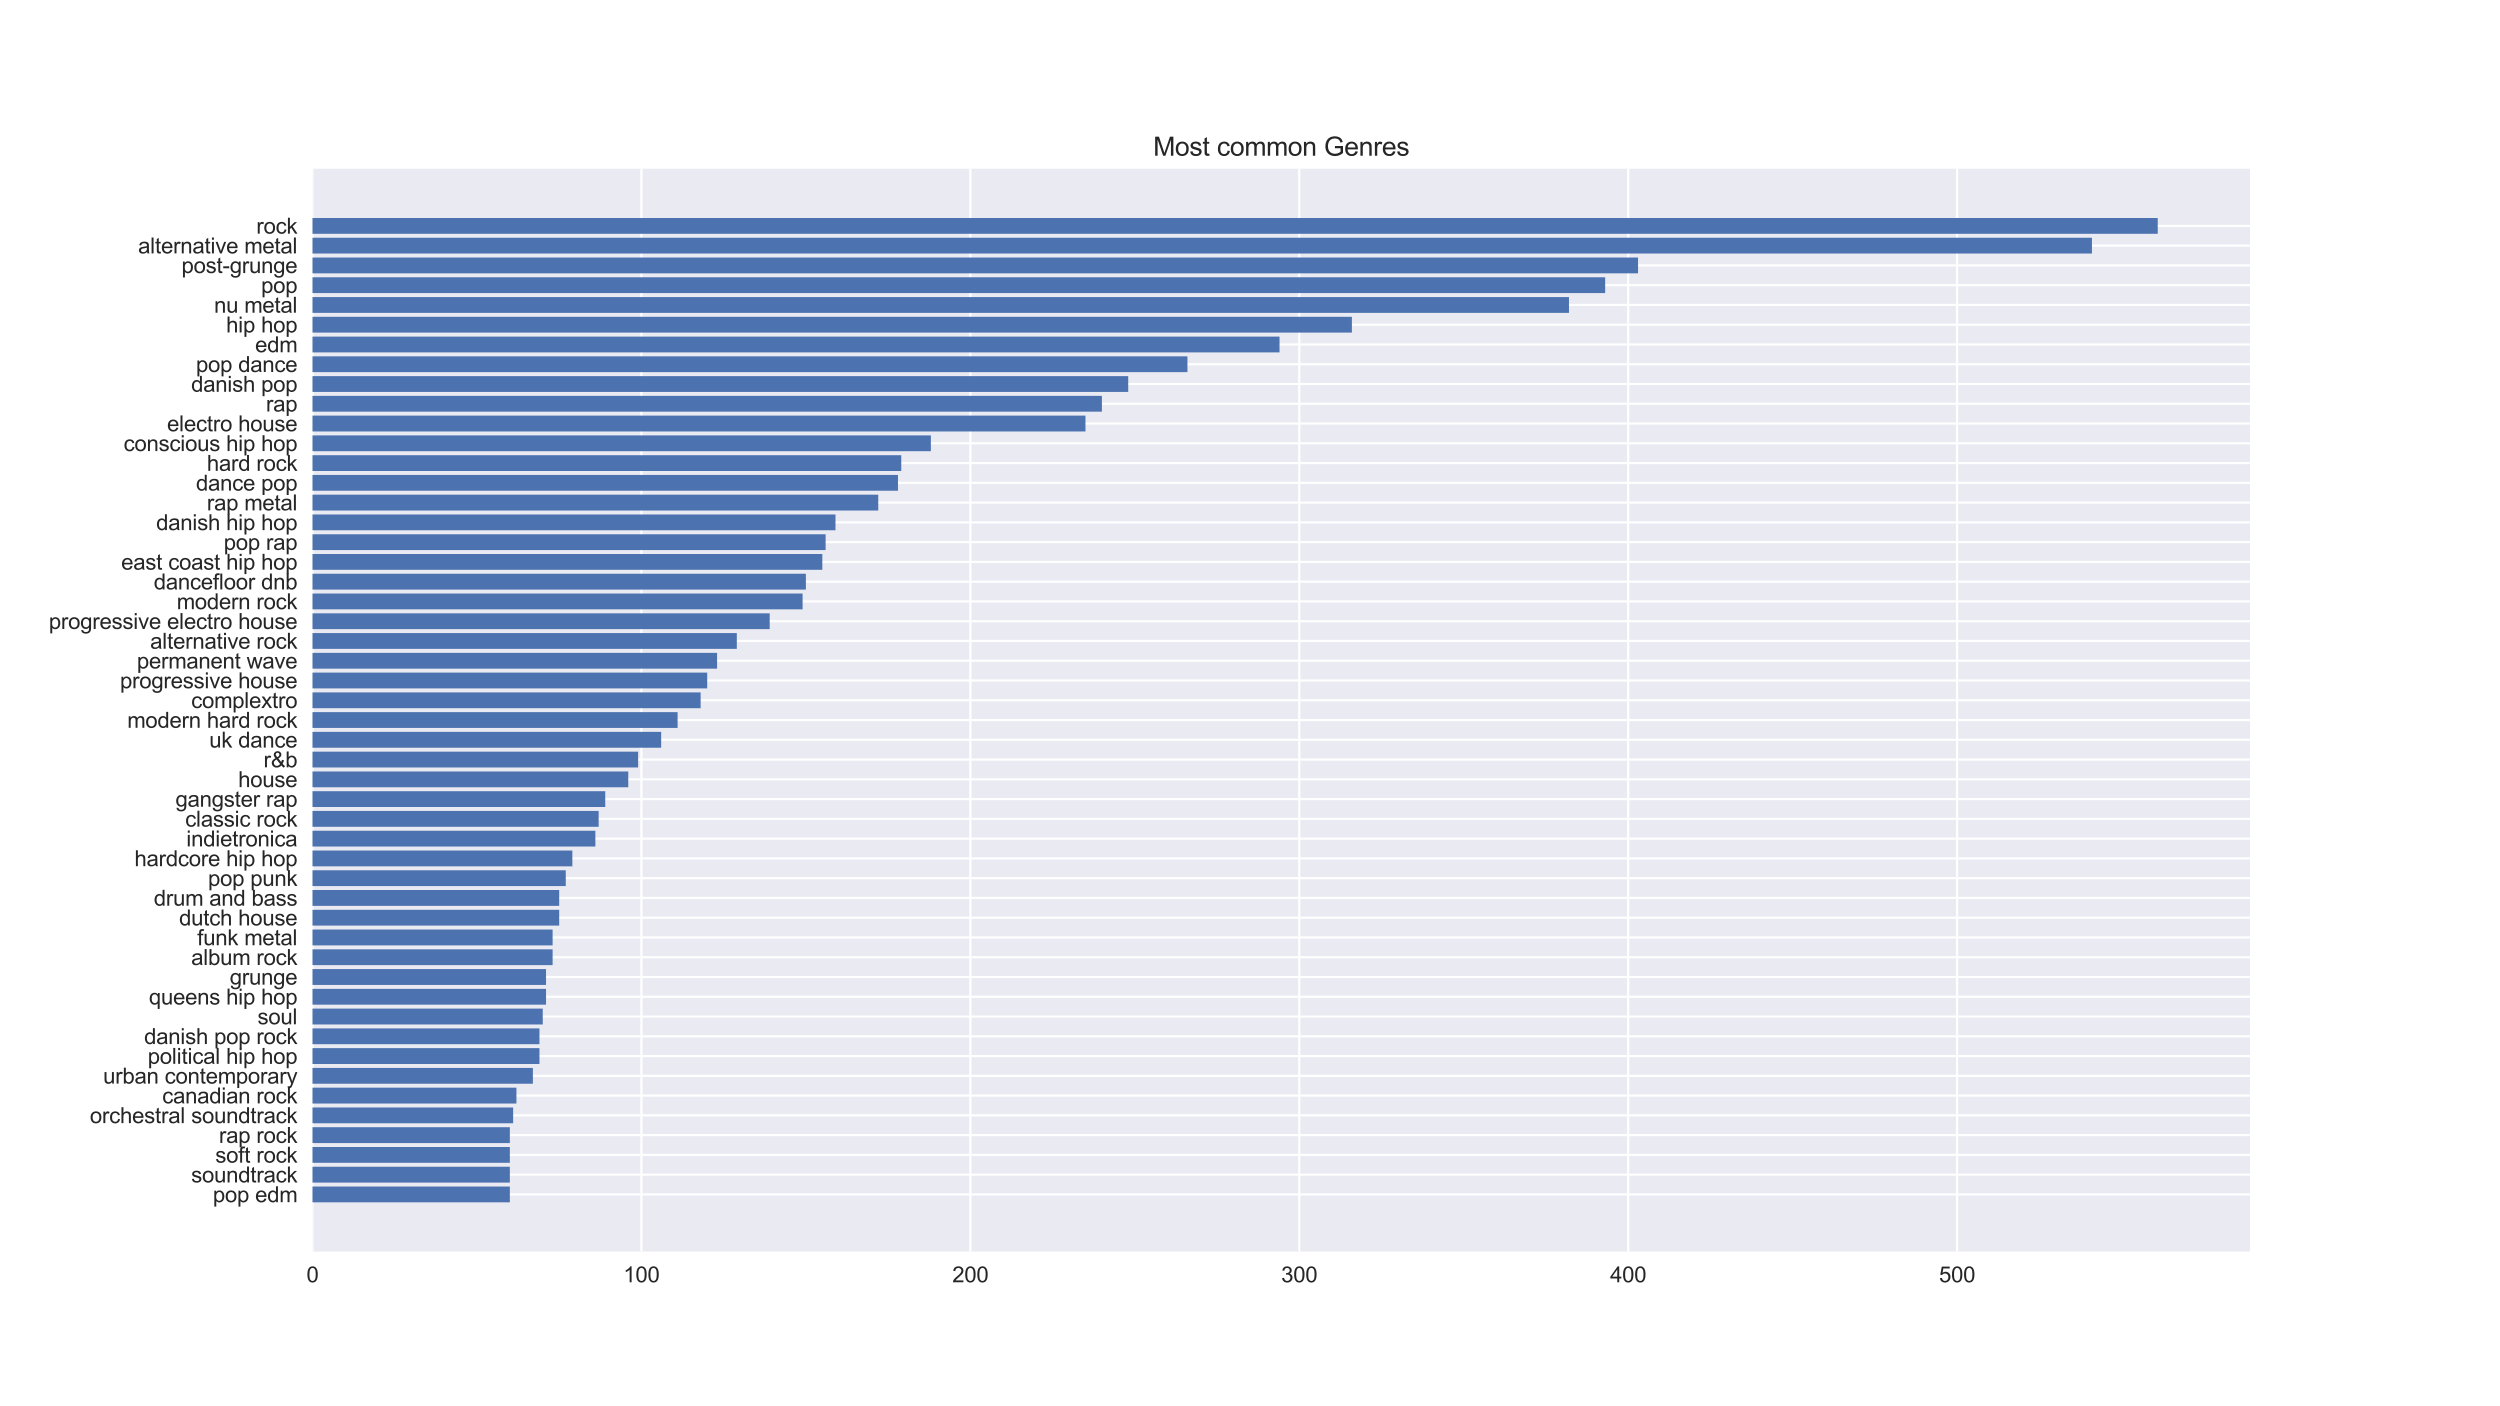 <?xml version="1.0" encoding="utf-8" standalone="no"?>
<!DOCTYPE svg PUBLIC "-//W3C//DTD SVG 1.1//EN"
  "http://www.w3.org/Graphics/SVG/1.1/DTD/svg11.dtd">
<svg xmlns:xlink="http://www.w3.org/1999/xlink" width="1152pt" height="648pt" viewBox="0 0 1152 648" xmlns="http://www.w3.org/2000/svg" version="1.1">
 <defs>
  <style type="text/css">*{stroke-linejoin: round; stroke-linecap: butt}</style>
 </defs>
 <g id="figure_1">
  <g id="patch_1">
   <path d="M 0 648 
L 1152 648 
L 1152 0 
L 0 0 
z
" style="fill: #ffffff"/>
  </g>
  <g id="axes_1">
   <g id="patch_2">
    <path d="M 144 576.72 
L 1036.8 576.72 
L 1036.8 77.76 
L 144 77.76 
z
" style="fill: #eaeaf2"/>
   </g>
   <g id="matplotlib.axis_1">
    <g id="xtick_1">
     <g id="line2d_1">
      <path d="M 144 576.72 
L 144 77.76 
" clip-path="url(#pa43dbdf246)" style="fill: none; stroke: #ffffff; stroke-linecap: round"/>
     </g>
     <g id="line2d_2"/>
     <g id="text_1">
      <!-- 0 -->
      <g style="fill: #262626" transform="translate(141.22 590.878) scale(0.1 -0.1)">
       <defs>
        <path id="ArialMT-30" d="M 266 2259 
Q 266 3072 433 3567 
Q 600 4063 929 4331 
Q 1259 4600 1759 4600 
Q 2128 4600 2406 4451 
Q 2684 4303 2865 4023 
Q 3047 3744 3150 3342 
Q 3253 2941 3253 2259 
Q 3253 1453 3087 958 
Q 2922 463 2592 192 
Q 2263 -78 1759 -78 
Q 1097 -78 719 397 
Q 266 969 266 2259 
z
M 844 2259 
Q 844 1131 1108 757 
Q 1372 384 1759 384 
Q 2147 384 2411 759 
Q 2675 1134 2675 2259 
Q 2675 3391 2411 3762 
Q 2147 4134 1753 4134 
Q 1366 4134 1134 3806 
Q 844 3388 844 2259 
z
" transform="scale(0.016)"/>
       </defs>
       <use xlink:href="#ArialMT-30"/>
      </g>
     </g>
    </g>
    <g id="xtick_2">
     <g id="line2d_3">
      <path d="M 295.566 576.72 
L 295.566 77.76 
" clip-path="url(#pa43dbdf246)" style="fill: none; stroke: #ffffff; stroke-linecap: round"/>
     </g>
     <g id="line2d_4"/>
     <g id="text_2">
      <!-- 100 -->
      <g style="fill: #262626" transform="translate(287.225 590.878) scale(0.1 -0.1)">
       <defs>
        <path id="ArialMT-31" d="M 2384 0 
L 1822 0 
L 1822 3584 
Q 1619 3391 1289 3197 
Q 959 3003 697 2906 
L 697 3450 
Q 1169 3672 1522 3987 
Q 1875 4303 2022 4600 
L 2384 4600 
L 2384 0 
z
" transform="scale(0.016)"/>
       </defs>
       <use xlink:href="#ArialMT-31"/>
       <use xlink:href="#ArialMT-30" x="55.615"/>
       <use xlink:href="#ArialMT-30" x="111.23"/>
      </g>
     </g>
    </g>
    <g id="xtick_3">
     <g id="line2d_5">
      <path d="M 447.132 576.72 
L 447.132 77.76 
" clip-path="url(#pa43dbdf246)" style="fill: none; stroke: #ffffff; stroke-linecap: round"/>
     </g>
     <g id="line2d_6"/>
     <g id="text_3">
      <!-- 200 -->
      <g style="fill: #262626" transform="translate(438.791 590.878) scale(0.1 -0.1)">
       <defs>
        <path id="ArialMT-32" d="M 3222 541 
L 3222 0 
L 194 0 
Q 188 203 259 391 
Q 375 700 629 1000 
Q 884 1300 1366 1694 
Q 2113 2306 2375 2664 
Q 2638 3022 2638 3341 
Q 2638 3675 2398 3904 
Q 2159 4134 1775 4134 
Q 1369 4134 1125 3890 
Q 881 3647 878 3216 
L 300 3275 
Q 359 3922 746 4261 
Q 1134 4600 1788 4600 
Q 2447 4600 2831 4234 
Q 3216 3869 3216 3328 
Q 3216 3053 3103 2787 
Q 2991 2522 2730 2228 
Q 2469 1934 1863 1422 
Q 1356 997 1212 845 
Q 1069 694 975 541 
L 3222 541 
z
" transform="scale(0.016)"/>
       </defs>
       <use xlink:href="#ArialMT-32"/>
       <use xlink:href="#ArialMT-30" x="55.615"/>
       <use xlink:href="#ArialMT-30" x="111.23"/>
      </g>
     </g>
    </g>
    <g id="xtick_4">
     <g id="line2d_7">
      <path d="M 598.698 576.72 
L 598.698 77.76 
" clip-path="url(#pa43dbdf246)" style="fill: none; stroke: #ffffff; stroke-linecap: round"/>
     </g>
     <g id="line2d_8"/>
     <g id="text_4">
      <!-- 300 -->
      <g style="fill: #262626" transform="translate(590.357 590.878) scale(0.1 -0.1)">
       <defs>
        <path id="ArialMT-33" d="M 269 1209 
L 831 1284 
Q 928 806 1161 595 
Q 1394 384 1728 384 
Q 2125 384 2398 659 
Q 2672 934 2672 1341 
Q 2672 1728 2419 1979 
Q 2166 2231 1775 2231 
Q 1616 2231 1378 2169 
L 1441 2663 
Q 1497 2656 1531 2656 
Q 1891 2656 2178 2843 
Q 2466 3031 2466 3422 
Q 2466 3731 2256 3934 
Q 2047 4138 1716 4138 
Q 1388 4138 1169 3931 
Q 950 3725 888 3313 
L 325 3413 
Q 428 3978 793 4289 
Q 1159 4600 1703 4600 
Q 2078 4600 2393 4439 
Q 2709 4278 2876 4000 
Q 3044 3722 3044 3409 
Q 3044 3113 2884 2869 
Q 2725 2625 2413 2481 
Q 2819 2388 3044 2092 
Q 3269 1797 3269 1353 
Q 3269 753 2831 336 
Q 2394 -81 1725 -81 
Q 1122 -81 723 278 
Q 325 638 269 1209 
z
" transform="scale(0.016)"/>
       </defs>
       <use xlink:href="#ArialMT-33"/>
       <use xlink:href="#ArialMT-30" x="55.615"/>
       <use xlink:href="#ArialMT-30" x="111.23"/>
      </g>
     </g>
    </g>
    <g id="xtick_5">
     <g id="line2d_9">
      <path d="M 750.264 576.72 
L 750.264 77.76 
" clip-path="url(#pa43dbdf246)" style="fill: none; stroke: #ffffff; stroke-linecap: round"/>
     </g>
     <g id="line2d_10"/>
     <g id="text_5">
      <!-- 400 -->
      <g style="fill: #262626" transform="translate(741.923 590.878) scale(0.1 -0.1)">
       <defs>
        <path id="ArialMT-34" d="M 2069 0 
L 2069 1097 
L 81 1097 
L 81 1613 
L 2172 4581 
L 2631 4581 
L 2631 1613 
L 3250 1613 
L 3250 1097 
L 2631 1097 
L 2631 0 
L 2069 0 
z
M 2069 1613 
L 2069 3678 
L 634 1613 
L 2069 1613 
z
" transform="scale(0.016)"/>
       </defs>
       <use xlink:href="#ArialMT-34"/>
       <use xlink:href="#ArialMT-30" x="55.615"/>
       <use xlink:href="#ArialMT-30" x="111.23"/>
      </g>
     </g>
    </g>
    <g id="xtick_6">
     <g id="line2d_11">
      <path d="M 901.83 576.72 
L 901.83 77.76 
" clip-path="url(#pa43dbdf246)" style="fill: none; stroke: #ffffff; stroke-linecap: round"/>
     </g>
     <g id="line2d_12"/>
     <g id="text_6">
      <!-- 500 -->
      <g style="fill: #262626" transform="translate(893.489 590.878) scale(0.1 -0.1)">
       <defs>
        <path id="ArialMT-35" d="M 266 1200 
L 856 1250 
Q 922 819 1161 601 
Q 1400 384 1738 384 
Q 2144 384 2425 690 
Q 2706 997 2706 1503 
Q 2706 1984 2436 2262 
Q 2166 2541 1728 2541 
Q 1456 2541 1237 2417 
Q 1019 2294 894 2097 
L 366 2166 
L 809 4519 
L 3088 4519 
L 3088 3981 
L 1259 3981 
L 1013 2750 
Q 1425 3038 1878 3038 
Q 2478 3038 2890 2622 
Q 3303 2206 3303 1553 
Q 3303 931 2941 478 
Q 2500 -78 1738 -78 
Q 1113 -78 717 272 
Q 322 622 266 1200 
z
" transform="scale(0.016)"/>
       </defs>
       <use xlink:href="#ArialMT-35"/>
       <use xlink:href="#ArialMT-30" x="55.615"/>
       <use xlink:href="#ArialMT-30" x="111.23"/>
      </g>
     </g>
    </g>
   </g>
   <g id="matplotlib.axis_2">
    <g id="ytick_1">
     <g id="line2d_13">
      <path d="M 144 550.397 
L 1036.8 550.397 
" clip-path="url(#pa43dbdf246)" style="fill: none; stroke: #ffffff; stroke-linecap: round"/>
     </g>
     <g id="line2d_14"/>
     <g id="text_7">
      <!-- pop edm -->
      <g style="fill: #262626" transform="translate(98.088 553.976) scale(0.1 -0.1)">
       <defs>
        <path id="ArialMT-70" d="M 422 -1272 
L 422 3319 
L 934 3319 
L 934 2888 
Q 1116 3141 1344 3267 
Q 1572 3394 1897 3394 
Q 2322 3394 2647 3175 
Q 2972 2956 3137 2557 
Q 3303 2159 3303 1684 
Q 3303 1175 3120 767 
Q 2938 359 2589 142 
Q 2241 -75 1856 -75 
Q 1575 -75 1351 44 
Q 1128 163 984 344 
L 984 -1272 
L 422 -1272 
z
M 931 1641 
Q 931 1000 1190 694 
Q 1450 388 1819 388 
Q 2194 388 2461 705 
Q 2728 1022 2728 1688 
Q 2728 2322 2467 2637 
Q 2206 2953 1844 2953 
Q 1484 2953 1207 2617 
Q 931 2281 931 1641 
z
" transform="scale(0.016)"/>
        <path id="ArialMT-6f" d="M 213 1659 
Q 213 2581 725 3025 
Q 1153 3394 1769 3394 
Q 2453 3394 2887 2945 
Q 3322 2497 3322 1706 
Q 3322 1066 3130 698 
Q 2938 331 2570 128 
Q 2203 -75 1769 -75 
Q 1072 -75 642 372 
Q 213 819 213 1659 
z
M 791 1659 
Q 791 1022 1069 705 
Q 1347 388 1769 388 
Q 2188 388 2466 706 
Q 2744 1025 2744 1678 
Q 2744 2294 2464 2611 
Q 2184 2928 1769 2928 
Q 1347 2928 1069 2612 
Q 791 2297 791 1659 
z
" transform="scale(0.016)"/>
        <path id="ArialMT-20" transform="scale(0.016)"/>
        <path id="ArialMT-65" d="M 2694 1069 
L 3275 997 
Q 3138 488 2766 206 
Q 2394 -75 1816 -75 
Q 1088 -75 661 373 
Q 234 822 234 1631 
Q 234 2469 665 2931 
Q 1097 3394 1784 3394 
Q 2450 3394 2872 2941 
Q 3294 2488 3294 1666 
Q 3294 1616 3291 1516 
L 816 1516 
Q 847 969 1125 678 
Q 1403 388 1819 388 
Q 2128 388 2347 550 
Q 2566 713 2694 1069 
z
M 847 1978 
L 2700 1978 
Q 2663 2397 2488 2606 
Q 2219 2931 1791 2931 
Q 1403 2931 1139 2672 
Q 875 2413 847 1978 
z
" transform="scale(0.016)"/>
        <path id="ArialMT-64" d="M 2575 0 
L 2575 419 
Q 2259 -75 1647 -75 
Q 1250 -75 917 144 
Q 584 363 401 755 
Q 219 1147 219 1656 
Q 219 2153 384 2558 
Q 550 2963 881 3178 
Q 1213 3394 1622 3394 
Q 1922 3394 2156 3267 
Q 2391 3141 2538 2938 
L 2538 4581 
L 3097 4581 
L 3097 0 
L 2575 0 
z
M 797 1656 
Q 797 1019 1065 703 
Q 1334 388 1700 388 
Q 2069 388 2326 689 
Q 2584 991 2584 1609 
Q 2584 2291 2321 2609 
Q 2059 2928 1675 2928 
Q 1300 2928 1048 2622 
Q 797 2316 797 1656 
z
" transform="scale(0.016)"/>
        <path id="ArialMT-6d" d="M 422 0 
L 422 3319 
L 925 3319 
L 925 2853 
Q 1081 3097 1340 3245 
Q 1600 3394 1931 3394 
Q 2300 3394 2536 3241 
Q 2772 3088 2869 2813 
Q 3263 3394 3894 3394 
Q 4388 3394 4653 3120 
Q 4919 2847 4919 2278 
L 4919 0 
L 4359 0 
L 4359 2091 
Q 4359 2428 4304 2576 
Q 4250 2725 4106 2815 
Q 3963 2906 3769 2906 
Q 3419 2906 3187 2673 
Q 2956 2441 2956 1928 
L 2956 0 
L 2394 0 
L 2394 2156 
Q 2394 2531 2256 2718 
Q 2119 2906 1806 2906 
Q 1569 2906 1367 2781 
Q 1166 2656 1075 2415 
Q 984 2175 984 1722 
L 984 0 
L 422 0 
z
" transform="scale(0.016)"/>
       </defs>
       <use xlink:href="#ArialMT-70"/>
       <use xlink:href="#ArialMT-6f" x="55.615"/>
       <use xlink:href="#ArialMT-70" x="111.23"/>
       <use xlink:href="#ArialMT-20" x="166.846"/>
       <use xlink:href="#ArialMT-65" x="194.629"/>
       <use xlink:href="#ArialMT-64" x="250.244"/>
       <use xlink:href="#ArialMT-6d" x="305.859"/>
      </g>
     </g>
    </g>
    <g id="ytick_2">
     <g id="line2d_15">
      <path d="M 144 541.288 
L 1036.8 541.288 
" clip-path="url(#pa43dbdf246)" style="fill: none; stroke: #ffffff; stroke-linecap: round"/>
     </g>
     <g id="line2d_16"/>
     <g id="text_8">
      <!-- soundtrack -->
      <g style="fill: #262626" transform="translate(88.088 544.867) scale(0.1 -0.1)">
       <defs>
        <path id="ArialMT-73" d="M 197 991 
L 753 1078 
Q 800 744 1014 566 
Q 1228 388 1613 388 
Q 2000 388 2187 545 
Q 2375 703 2375 916 
Q 2375 1106 2209 1216 
Q 2094 1291 1634 1406 
Q 1016 1563 777 1677 
Q 538 1791 414 1992 
Q 291 2194 291 2438 
Q 291 2659 392 2848 
Q 494 3038 669 3163 
Q 800 3259 1026 3326 
Q 1253 3394 1513 3394 
Q 1903 3394 2198 3281 
Q 2494 3169 2634 2976 
Q 2775 2784 2828 2463 
L 2278 2388 
Q 2241 2644 2061 2787 
Q 1881 2931 1553 2931 
Q 1166 2931 1000 2803 
Q 834 2675 834 2503 
Q 834 2394 903 2306 
Q 972 2216 1119 2156 
Q 1203 2125 1616 2013 
Q 2213 1853 2448 1751 
Q 2684 1650 2818 1456 
Q 2953 1263 2953 975 
Q 2953 694 2789 445 
Q 2625 197 2315 61 
Q 2006 -75 1616 -75 
Q 969 -75 630 194 
Q 291 463 197 991 
z
" transform="scale(0.016)"/>
        <path id="ArialMT-75" d="M 2597 0 
L 2597 488 
Q 2209 -75 1544 -75 
Q 1250 -75 995 37 
Q 741 150 617 320 
Q 494 491 444 738 
Q 409 903 409 1263 
L 409 3319 
L 972 3319 
L 972 1478 
Q 972 1038 1006 884 
Q 1059 663 1231 536 
Q 1403 409 1656 409 
Q 1909 409 2131 539 
Q 2353 669 2445 892 
Q 2538 1116 2538 1541 
L 2538 3319 
L 3100 3319 
L 3100 0 
L 2597 0 
z
" transform="scale(0.016)"/>
        <path id="ArialMT-6e" d="M 422 0 
L 422 3319 
L 928 3319 
L 928 2847 
Q 1294 3394 1984 3394 
Q 2284 3394 2536 3286 
Q 2788 3178 2913 3003 
Q 3038 2828 3088 2588 
Q 3119 2431 3119 2041 
L 3119 0 
L 2556 0 
L 2556 2019 
Q 2556 2363 2490 2533 
Q 2425 2703 2258 2804 
Q 2091 2906 1866 2906 
Q 1506 2906 1245 2678 
Q 984 2450 984 1813 
L 984 0 
L 422 0 
z
" transform="scale(0.016)"/>
        <path id="ArialMT-74" d="M 1650 503 
L 1731 6 
Q 1494 -44 1306 -44 
Q 1000 -44 831 53 
Q 663 150 594 308 
Q 525 466 525 972 
L 525 2881 
L 113 2881 
L 113 3319 
L 525 3319 
L 525 4141 
L 1084 4478 
L 1084 3319 
L 1650 3319 
L 1650 2881 
L 1084 2881 
L 1084 941 
Q 1084 700 1114 631 
Q 1144 563 1211 522 
Q 1278 481 1403 481 
Q 1497 481 1650 503 
z
" transform="scale(0.016)"/>
        <path id="ArialMT-72" d="M 416 0 
L 416 3319 
L 922 3319 
L 922 2816 
Q 1116 3169 1280 3281 
Q 1444 3394 1641 3394 
Q 1925 3394 2219 3213 
L 2025 2691 
Q 1819 2813 1613 2813 
Q 1428 2813 1281 2702 
Q 1134 2591 1072 2394 
Q 978 2094 978 1738 
L 978 0 
L 416 0 
z
" transform="scale(0.016)"/>
        <path id="ArialMT-61" d="M 2588 409 
Q 2275 144 1986 34 
Q 1697 -75 1366 -75 
Q 819 -75 525 192 
Q 231 459 231 875 
Q 231 1119 342 1320 
Q 453 1522 633 1644 
Q 813 1766 1038 1828 
Q 1203 1872 1538 1913 
Q 2219 1994 2541 2106 
Q 2544 2222 2544 2253 
Q 2544 2597 2384 2738 
Q 2169 2928 1744 2928 
Q 1347 2928 1158 2789 
Q 969 2650 878 2297 
L 328 2372 
Q 403 2725 575 2942 
Q 747 3159 1072 3276 
Q 1397 3394 1825 3394 
Q 2250 3394 2515 3294 
Q 2781 3194 2906 3042 
Q 3031 2891 3081 2659 
Q 3109 2516 3109 2141 
L 3109 1391 
Q 3109 606 3145 398 
Q 3181 191 3288 0 
L 2700 0 
Q 2613 175 2588 409 
z
M 2541 1666 
Q 2234 1541 1622 1453 
Q 1275 1403 1131 1340 
Q 988 1278 909 1158 
Q 831 1038 831 891 
Q 831 666 1001 516 
Q 1172 366 1500 366 
Q 1825 366 2078 508 
Q 2331 650 2450 897 
Q 2541 1088 2541 1459 
L 2541 1666 
z
" transform="scale(0.016)"/>
        <path id="ArialMT-63" d="M 2588 1216 
L 3141 1144 
Q 3050 572 2676 248 
Q 2303 -75 1759 -75 
Q 1078 -75 664 370 
Q 250 816 250 1647 
Q 250 2184 428 2587 
Q 606 2991 970 3192 
Q 1334 3394 1763 3394 
Q 2303 3394 2647 3120 
Q 2991 2847 3088 2344 
L 2541 2259 
Q 2463 2594 2264 2762 
Q 2066 2931 1784 2931 
Q 1359 2931 1093 2626 
Q 828 2322 828 1663 
Q 828 994 1084 691 
Q 1341 388 1753 388 
Q 2084 388 2306 591 
Q 2528 794 2588 1216 
z
" transform="scale(0.016)"/>
        <path id="ArialMT-6b" d="M 425 0 
L 425 4581 
L 988 4581 
L 988 1969 
L 2319 3319 
L 3047 3319 
L 1778 2088 
L 3175 0 
L 2481 0 
L 1384 1697 
L 988 1316 
L 988 0 
L 425 0 
z
" transform="scale(0.016)"/>
       </defs>
       <use xlink:href="#ArialMT-73"/>
       <use xlink:href="#ArialMT-6f" x="50"/>
       <use xlink:href="#ArialMT-75" x="105.615"/>
       <use xlink:href="#ArialMT-6e" x="161.23"/>
       <use xlink:href="#ArialMT-64" x="216.846"/>
       <use xlink:href="#ArialMT-74" x="272.461"/>
       <use xlink:href="#ArialMT-72" x="300.244"/>
       <use xlink:href="#ArialMT-61" x="333.545"/>
       <use xlink:href="#ArialMT-63" x="389.16"/>
       <use xlink:href="#ArialMT-6b" x="439.16"/>
      </g>
     </g>
    </g>
    <g id="ytick_3">
     <g id="line2d_17">
      <path d="M 144 532.18 
L 1036.8 532.18 
" clip-path="url(#pa43dbdf246)" style="fill: none; stroke: #ffffff; stroke-linecap: round"/>
     </g>
     <g id="line2d_18"/>
     <g id="text_9">
      <!-- soft rock -->
      <g style="fill: #262626" transform="translate(99.214 535.759) scale(0.1 -0.1)">
       <defs>
        <path id="ArialMT-66" d="M 556 0 
L 556 2881 
L 59 2881 
L 59 3319 
L 556 3319 
L 556 3672 
Q 556 4006 616 4169 
Q 697 4388 901 4523 
Q 1106 4659 1475 4659 
Q 1713 4659 2000 4603 
L 1916 4113 
Q 1741 4144 1584 4144 
Q 1328 4144 1222 4034 
Q 1116 3925 1116 3625 
L 1116 3319 
L 1763 3319 
L 1763 2881 
L 1116 2881 
L 1116 0 
L 556 0 
z
" transform="scale(0.016)"/>
       </defs>
       <use xlink:href="#ArialMT-73"/>
       <use xlink:href="#ArialMT-6f" x="50"/>
       <use xlink:href="#ArialMT-66" x="105.615"/>
       <use xlink:href="#ArialMT-74" x="133.398"/>
       <use xlink:href="#ArialMT-20" x="161.182"/>
       <use xlink:href="#ArialMT-72" x="188.965"/>
       <use xlink:href="#ArialMT-6f" x="222.266"/>
       <use xlink:href="#ArialMT-63" x="277.881"/>
       <use xlink:href="#ArialMT-6b" x="327.881"/>
      </g>
     </g>
    </g>
    <g id="ytick_4">
     <g id="line2d_19">
      <path d="M 144 523.071 
L 1036.8 523.071 
" clip-path="url(#pa43dbdf246)" style="fill: none; stroke: #ffffff; stroke-linecap: round"/>
     </g>
     <g id="line2d_20"/>
     <g id="text_10">
      <!-- rap rock -->
      <g style="fill: #262626" transform="translate(100.88 526.65) scale(0.1 -0.1)">
       <use xlink:href="#ArialMT-72"/>
       <use xlink:href="#ArialMT-61" x="33.301"/>
       <use xlink:href="#ArialMT-70" x="88.916"/>
       <use xlink:href="#ArialMT-20" x="144.531"/>
       <use xlink:href="#ArialMT-72" x="172.314"/>
       <use xlink:href="#ArialMT-6f" x="205.615"/>
       <use xlink:href="#ArialMT-63" x="261.23"/>
       <use xlink:href="#ArialMT-6b" x="311.23"/>
      </g>
     </g>
    </g>
    <g id="ytick_5">
     <g id="line2d_21">
      <path d="M 144 513.963 
L 1036.8 513.963 
" clip-path="url(#pa43dbdf246)" style="fill: none; stroke: #ffffff; stroke-linecap: round"/>
     </g>
     <g id="line2d_22"/>
     <g id="text_11">
      <!-- orchestral soundtrack -->
      <g style="fill: #262626" transform="translate(41.406 517.542) scale(0.1 -0.1)">
       <defs>
        <path id="ArialMT-68" d="M 422 0 
L 422 4581 
L 984 4581 
L 984 2938 
Q 1378 3394 1978 3394 
Q 2347 3394 2619 3248 
Q 2891 3103 3008 2847 
Q 3125 2591 3125 2103 
L 3125 0 
L 2563 0 
L 2563 2103 
Q 2563 2525 2380 2717 
Q 2197 2909 1863 2909 
Q 1613 2909 1392 2779 
Q 1172 2650 1078 2428 
Q 984 2206 984 1816 
L 984 0 
L 422 0 
z
" transform="scale(0.016)"/>
        <path id="ArialMT-6c" d="M 409 0 
L 409 4581 
L 972 4581 
L 972 0 
L 409 0 
z
" transform="scale(0.016)"/>
       </defs>
       <use xlink:href="#ArialMT-6f"/>
       <use xlink:href="#ArialMT-72" x="55.615"/>
       <use xlink:href="#ArialMT-63" x="88.916"/>
       <use xlink:href="#ArialMT-68" x="138.916"/>
       <use xlink:href="#ArialMT-65" x="194.531"/>
       <use xlink:href="#ArialMT-73" x="250.146"/>
       <use xlink:href="#ArialMT-74" x="300.146"/>
       <use xlink:href="#ArialMT-72" x="327.93"/>
       <use xlink:href="#ArialMT-61" x="361.23"/>
       <use xlink:href="#ArialMT-6c" x="416.846"/>
       <use xlink:href="#ArialMT-20" x="439.062"/>
       <use xlink:href="#ArialMT-73" x="466.846"/>
       <use xlink:href="#ArialMT-6f" x="516.846"/>
       <use xlink:href="#ArialMT-75" x="572.461"/>
       <use xlink:href="#ArialMT-6e" x="628.076"/>
       <use xlink:href="#ArialMT-64" x="683.691"/>
       <use xlink:href="#ArialMT-74" x="739.307"/>
       <use xlink:href="#ArialMT-72" x="767.09"/>
       <use xlink:href="#ArialMT-61" x="800.391"/>
       <use xlink:href="#ArialMT-63" x="856.006"/>
       <use xlink:href="#ArialMT-6b" x="906.006"/>
      </g>
     </g>
    </g>
    <g id="ytick_6">
     <g id="line2d_23">
      <path d="M 144 504.854 
L 1036.8 504.854 
" clip-path="url(#pa43dbdf246)" style="fill: none; stroke: #ffffff; stroke-linecap: round"/>
     </g>
     <g id="line2d_24"/>
     <g id="text_12">
      <!-- canadian rock -->
      <g style="fill: #262626" transform="translate(74.744 508.433) scale(0.1 -0.1)">
       <defs>
        <path id="ArialMT-69" d="M 425 3934 
L 425 4581 
L 988 4581 
L 988 3934 
L 425 3934 
z
M 425 0 
L 425 3319 
L 988 3319 
L 988 0 
L 425 0 
z
" transform="scale(0.016)"/>
       </defs>
       <use xlink:href="#ArialMT-63"/>
       <use xlink:href="#ArialMT-61" x="50"/>
       <use xlink:href="#ArialMT-6e" x="105.615"/>
       <use xlink:href="#ArialMT-61" x="161.23"/>
       <use xlink:href="#ArialMT-64" x="216.846"/>
       <use xlink:href="#ArialMT-69" x="272.461"/>
       <use xlink:href="#ArialMT-61" x="294.678"/>
       <use xlink:href="#ArialMT-6e" x="350.293"/>
       <use xlink:href="#ArialMT-20" x="405.908"/>
       <use xlink:href="#ArialMT-72" x="433.691"/>
       <use xlink:href="#ArialMT-6f" x="466.992"/>
       <use xlink:href="#ArialMT-63" x="522.607"/>
       <use xlink:href="#ArialMT-6b" x="572.607"/>
      </g>
     </g>
    </g>
    <g id="ytick_7">
     <g id="line2d_25">
      <path d="M 144 495.746 
L 1036.8 495.746 
" clip-path="url(#pa43dbdf246)" style="fill: none; stroke: #ffffff; stroke-linecap: round"/>
     </g>
     <g id="line2d_26"/>
     <g id="text_13">
      <!-- urban contemporary -->
      <g style="fill: #262626" transform="translate(47.516 499.325) scale(0.1 -0.1)">
       <defs>
        <path id="ArialMT-62" d="M 941 0 
L 419 0 
L 419 4581 
L 981 4581 
L 981 2947 
Q 1338 3394 1891 3394 
Q 2197 3394 2470 3270 
Q 2744 3147 2920 2923 
Q 3097 2700 3197 2384 
Q 3297 2069 3297 1709 
Q 3297 856 2875 390 
Q 2453 -75 1863 -75 
Q 1275 -75 941 416 
L 941 0 
z
M 934 1684 
Q 934 1088 1097 822 
Q 1363 388 1816 388 
Q 2184 388 2453 708 
Q 2722 1028 2722 1663 
Q 2722 2313 2464 2622 
Q 2206 2931 1841 2931 
Q 1472 2931 1203 2611 
Q 934 2291 934 1684 
z
" transform="scale(0.016)"/>
        <path id="ArialMT-79" d="M 397 -1278 
L 334 -750 
Q 519 -800 656 -800 
Q 844 -800 956 -737 
Q 1069 -675 1141 -563 
Q 1194 -478 1313 -144 
Q 1328 -97 1363 -6 
L 103 3319 
L 709 3319 
L 1400 1397 
Q 1534 1031 1641 628 
Q 1738 1016 1872 1384 
L 2581 3319 
L 3144 3319 
L 1881 -56 
Q 1678 -603 1566 -809 
Q 1416 -1088 1222 -1217 
Q 1028 -1347 759 -1347 
Q 597 -1347 397 -1278 
z
" transform="scale(0.016)"/>
       </defs>
       <use xlink:href="#ArialMT-75"/>
       <use xlink:href="#ArialMT-72" x="55.615"/>
       <use xlink:href="#ArialMT-62" x="88.916"/>
       <use xlink:href="#ArialMT-61" x="144.531"/>
       <use xlink:href="#ArialMT-6e" x="200.146"/>
       <use xlink:href="#ArialMT-20" x="255.762"/>
       <use xlink:href="#ArialMT-63" x="283.545"/>
       <use xlink:href="#ArialMT-6f" x="333.545"/>
       <use xlink:href="#ArialMT-6e" x="389.16"/>
       <use xlink:href="#ArialMT-74" x="444.775"/>
       <use xlink:href="#ArialMT-65" x="472.559"/>
       <use xlink:href="#ArialMT-6d" x="528.174"/>
       <use xlink:href="#ArialMT-70" x="611.475"/>
       <use xlink:href="#ArialMT-6f" x="667.09"/>
       <use xlink:href="#ArialMT-72" x="722.705"/>
       <use xlink:href="#ArialMT-61" x="756.006"/>
       <use xlink:href="#ArialMT-72" x="811.621"/>
       <use xlink:href="#ArialMT-79" x="844.922"/>
      </g>
     </g>
    </g>
    <g id="ytick_8">
     <g id="line2d_27">
      <path d="M 144 486.638 
L 1036.8 486.638 
" clip-path="url(#pa43dbdf246)" style="fill: none; stroke: #ffffff; stroke-linecap: round"/>
     </g>
     <g id="line2d_28"/>
     <g id="text_14">
      <!-- political hip hop -->
      <g style="fill: #262626" transform="translate(68.069 490.216) scale(0.1 -0.1)">
       <use xlink:href="#ArialMT-70"/>
       <use xlink:href="#ArialMT-6f" x="55.615"/>
       <use xlink:href="#ArialMT-6c" x="111.23"/>
       <use xlink:href="#ArialMT-69" x="133.447"/>
       <use xlink:href="#ArialMT-74" x="155.664"/>
       <use xlink:href="#ArialMT-69" x="183.447"/>
       <use xlink:href="#ArialMT-63" x="205.664"/>
       <use xlink:href="#ArialMT-61" x="255.664"/>
       <use xlink:href="#ArialMT-6c" x="311.279"/>
       <use xlink:href="#ArialMT-20" x="333.496"/>
       <use xlink:href="#ArialMT-68" x="361.279"/>
       <use xlink:href="#ArialMT-69" x="416.895"/>
       <use xlink:href="#ArialMT-70" x="439.111"/>
       <use xlink:href="#ArialMT-20" x="494.727"/>
       <use xlink:href="#ArialMT-68" x="522.51"/>
       <use xlink:href="#ArialMT-6f" x="578.125"/>
       <use xlink:href="#ArialMT-70" x="633.74"/>
      </g>
     </g>
    </g>
    <g id="ytick_9">
     <g id="line2d_29">
      <path d="M 144 477.529 
L 1036.8 477.529 
" clip-path="url(#pa43dbdf246)" style="fill: none; stroke: #ffffff; stroke-linecap: round"/>
     </g>
     <g id="line2d_30"/>
     <g id="text_15">
      <!-- danish pop rock -->
      <g style="fill: #262626" transform="translate(66.405 481.108) scale(0.1 -0.1)">
       <use xlink:href="#ArialMT-64"/>
       <use xlink:href="#ArialMT-61" x="55.615"/>
       <use xlink:href="#ArialMT-6e" x="111.23"/>
       <use xlink:href="#ArialMT-69" x="166.846"/>
       <use xlink:href="#ArialMT-73" x="189.062"/>
       <use xlink:href="#ArialMT-68" x="239.062"/>
       <use xlink:href="#ArialMT-20" x="294.678"/>
       <use xlink:href="#ArialMT-70" x="322.461"/>
       <use xlink:href="#ArialMT-6f" x="378.076"/>
       <use xlink:href="#ArialMT-70" x="433.691"/>
       <use xlink:href="#ArialMT-20" x="489.307"/>
       <use xlink:href="#ArialMT-72" x="517.09"/>
       <use xlink:href="#ArialMT-6f" x="550.391"/>
       <use xlink:href="#ArialMT-63" x="606.006"/>
       <use xlink:href="#ArialMT-6b" x="656.006"/>
      </g>
     </g>
    </g>
    <g id="ytick_10">
     <g id="line2d_31">
      <path d="M 144 468.421 
L 1036.8 468.421 
" clip-path="url(#pa43dbdf246)" style="fill: none; stroke: #ffffff; stroke-linecap: round"/>
     </g>
     <g id="line2d_32"/>
     <g id="text_16">
      <!-- soul -->
      <g style="fill: #262626" transform="translate(118.656 472) scale(0.1 -0.1)">
       <use xlink:href="#ArialMT-73"/>
       <use xlink:href="#ArialMT-6f" x="50"/>
       <use xlink:href="#ArialMT-75" x="105.615"/>
       <use xlink:href="#ArialMT-6c" x="161.23"/>
      </g>
     </g>
    </g>
    <g id="ytick_11">
     <g id="line2d_33">
      <path d="M 144 459.312 
L 1036.8 459.312 
" clip-path="url(#pa43dbdf246)" style="fill: none; stroke: #ffffff; stroke-linecap: round"/>
     </g>
     <g id="line2d_34"/>
     <g id="text_17">
      <!-- queens hip hop -->
      <g style="fill: #262626" transform="translate(68.612 462.891) scale(0.1 -0.1)">
       <defs>
        <path id="ArialMT-71" d="M 2538 -1272 
L 2538 353 
Q 2406 169 2170 47 
Q 1934 -75 1669 -75 
Q 1078 -75 651 397 
Q 225 869 225 1691 
Q 225 2191 398 2587 
Q 572 2984 901 3189 
Q 1231 3394 1625 3394 
Q 2241 3394 2594 2875 
L 2594 3319 
L 3100 3319 
L 3100 -1272 
L 2538 -1272 
z
M 803 1669 
Q 803 1028 1072 708 
Q 1341 388 1716 388 
Q 2075 388 2334 692 
Q 2594 997 2594 1619 
Q 2594 2281 2320 2615 
Q 2047 2950 1678 2950 
Q 1313 2950 1058 2639 
Q 803 2328 803 1669 
z
" transform="scale(0.016)"/>
       </defs>
       <use xlink:href="#ArialMT-71"/>
       <use xlink:href="#ArialMT-75" x="55.615"/>
       <use xlink:href="#ArialMT-65" x="111.23"/>
       <use xlink:href="#ArialMT-65" x="166.846"/>
       <use xlink:href="#ArialMT-6e" x="222.461"/>
       <use xlink:href="#ArialMT-73" x="278.076"/>
       <use xlink:href="#ArialMT-20" x="328.076"/>
       <use xlink:href="#ArialMT-68" x="355.859"/>
       <use xlink:href="#ArialMT-69" x="411.475"/>
       <use xlink:href="#ArialMT-70" x="433.691"/>
       <use xlink:href="#ArialMT-20" x="489.307"/>
       <use xlink:href="#ArialMT-68" x="517.09"/>
       <use xlink:href="#ArialMT-6f" x="572.705"/>
       <use xlink:href="#ArialMT-70" x="628.32"/>
      </g>
     </g>
    </g>
    <g id="ytick_12">
     <g id="line2d_35">
      <path d="M 144 450.204 
L 1036.8 450.204 
" clip-path="url(#pa43dbdf246)" style="fill: none; stroke: #ffffff; stroke-linecap: round"/>
     </g>
     <g id="line2d_36"/>
     <g id="text_18">
      <!-- grunge -->
      <g style="fill: #262626" transform="translate(105.866 453.724) scale(0.1 -0.1)">
       <defs>
        <path id="ArialMT-67" d="M 319 -275 
L 866 -356 
Q 900 -609 1056 -725 
Q 1266 -881 1628 -881 
Q 2019 -881 2231 -725 
Q 2444 -569 2519 -288 
Q 2563 -116 2559 434 
Q 2191 0 1641 0 
Q 956 0 581 494 
Q 206 988 206 1678 
Q 206 2153 378 2554 
Q 550 2956 876 3175 
Q 1203 3394 1644 3394 
Q 2231 3394 2613 2919 
L 2613 3319 
L 3131 3319 
L 3131 450 
Q 3131 -325 2973 -648 
Q 2816 -972 2473 -1159 
Q 2131 -1347 1631 -1347 
Q 1038 -1347 672 -1080 
Q 306 -813 319 -275 
z
M 784 1719 
Q 784 1066 1043 766 
Q 1303 466 1694 466 
Q 2081 466 2343 764 
Q 2606 1063 2606 1700 
Q 2606 2309 2336 2618 
Q 2066 2928 1684 2928 
Q 1309 2928 1046 2623 
Q 784 2319 784 1719 
z
" transform="scale(0.016)"/>
       </defs>
       <use xlink:href="#ArialMT-67"/>
       <use xlink:href="#ArialMT-72" x="55.615"/>
       <use xlink:href="#ArialMT-75" x="88.916"/>
       <use xlink:href="#ArialMT-6e" x="144.531"/>
       <use xlink:href="#ArialMT-67" x="200.146"/>
       <use xlink:href="#ArialMT-65" x="255.762"/>
      </g>
     </g>
    </g>
    <g id="ytick_13">
     <g id="line2d_37">
      <path d="M 144 441.095 
L 1036.8 441.095 
" clip-path="url(#pa43dbdf246)" style="fill: none; stroke: #ffffff; stroke-linecap: round"/>
     </g>
     <g id="line2d_38"/>
     <g id="text_19">
      <!-- album rock -->
      <g style="fill: #262626" transform="translate(88.097 444.674) scale(0.1 -0.1)">
       <use xlink:href="#ArialMT-61"/>
       <use xlink:href="#ArialMT-6c" x="55.615"/>
       <use xlink:href="#ArialMT-62" x="77.832"/>
       <use xlink:href="#ArialMT-75" x="133.447"/>
       <use xlink:href="#ArialMT-6d" x="189.062"/>
       <use xlink:href="#ArialMT-20" x="272.363"/>
       <use xlink:href="#ArialMT-72" x="300.146"/>
       <use xlink:href="#ArialMT-6f" x="333.447"/>
       <use xlink:href="#ArialMT-63" x="389.062"/>
       <use xlink:href="#ArialMT-6b" x="439.062"/>
      </g>
     </g>
    </g>
    <g id="ytick_14">
     <g id="line2d_39">
      <path d="M 144 431.987 
L 1036.8 431.987 
" clip-path="url(#pa43dbdf246)" style="fill: none; stroke: #ffffff; stroke-linecap: round"/>
     </g>
     <g id="line2d_40"/>
     <g id="text_20">
      <!-- funk metal -->
      <g style="fill: #262626" transform="translate(90.87 435.566) scale(0.1 -0.1)">
       <use xlink:href="#ArialMT-66"/>
       <use xlink:href="#ArialMT-75" x="27.783"/>
       <use xlink:href="#ArialMT-6e" x="83.398"/>
       <use xlink:href="#ArialMT-6b" x="139.014"/>
       <use xlink:href="#ArialMT-20" x="189.014"/>
       <use xlink:href="#ArialMT-6d" x="216.797"/>
       <use xlink:href="#ArialMT-65" x="300.098"/>
       <use xlink:href="#ArialMT-74" x="355.713"/>
       <use xlink:href="#ArialMT-61" x="383.496"/>
       <use xlink:href="#ArialMT-6c" x="439.111"/>
      </g>
     </g>
    </g>
    <g id="ytick_15">
     <g id="line2d_41">
      <path d="M 144 422.879 
L 1036.8 422.879 
" clip-path="url(#pa43dbdf246)" style="fill: none; stroke: #ffffff; stroke-linecap: round"/>
     </g>
     <g id="line2d_42"/>
     <g id="text_21">
      <!-- dutch house -->
      <g style="fill: #262626" transform="translate(82.517 426.457) scale(0.1 -0.1)">
       <use xlink:href="#ArialMT-64"/>
       <use xlink:href="#ArialMT-75" x="55.615"/>
       <use xlink:href="#ArialMT-74" x="111.23"/>
       <use xlink:href="#ArialMT-63" x="139.014"/>
       <use xlink:href="#ArialMT-68" x="189.014"/>
       <use xlink:href="#ArialMT-20" x="244.629"/>
       <use xlink:href="#ArialMT-68" x="272.412"/>
       <use xlink:href="#ArialMT-6f" x="328.027"/>
       <use xlink:href="#ArialMT-75" x="383.643"/>
       <use xlink:href="#ArialMT-73" x="439.258"/>
       <use xlink:href="#ArialMT-65" x="489.258"/>
      </g>
     </g>
    </g>
    <g id="ytick_16">
     <g id="line2d_43">
      <path d="M 144 413.77 
L 1036.8 413.77 
" clip-path="url(#pa43dbdf246)" style="fill: none; stroke: #ffffff; stroke-linecap: round"/>
     </g>
     <g id="line2d_44"/>
     <g id="text_22">
      <!-- drum and bass -->
      <g style="fill: #262626" transform="translate(70.858 417.349) scale(0.1 -0.1)">
       <use xlink:href="#ArialMT-64"/>
       <use xlink:href="#ArialMT-72" x="55.615"/>
       <use xlink:href="#ArialMT-75" x="88.916"/>
       <use xlink:href="#ArialMT-6d" x="144.531"/>
       <use xlink:href="#ArialMT-20" x="227.832"/>
       <use xlink:href="#ArialMT-61" x="255.615"/>
       <use xlink:href="#ArialMT-6e" x="311.23"/>
       <use xlink:href="#ArialMT-64" x="366.846"/>
       <use xlink:href="#ArialMT-20" x="422.461"/>
       <use xlink:href="#ArialMT-62" x="450.244"/>
       <use xlink:href="#ArialMT-61" x="505.859"/>
       <use xlink:href="#ArialMT-73" x="561.475"/>
       <use xlink:href="#ArialMT-73" x="611.475"/>
      </g>
     </g>
    </g>
    <g id="ytick_17">
     <g id="line2d_45">
      <path d="M 144 404.662 
L 1036.8 404.662 
" clip-path="url(#pa43dbdf246)" style="fill: none; stroke: #ffffff; stroke-linecap: round"/>
     </g>
     <g id="line2d_46"/>
     <g id="text_23">
      <!-- pop punk -->
      <g style="fill: #262626" transform="translate(95.856 408.241) scale(0.1 -0.1)">
       <use xlink:href="#ArialMT-70"/>
       <use xlink:href="#ArialMT-6f" x="55.615"/>
       <use xlink:href="#ArialMT-70" x="111.23"/>
       <use xlink:href="#ArialMT-20" x="166.846"/>
       <use xlink:href="#ArialMT-70" x="194.629"/>
       <use xlink:href="#ArialMT-75" x="250.244"/>
       <use xlink:href="#ArialMT-6e" x="305.859"/>
       <use xlink:href="#ArialMT-6b" x="361.475"/>
      </g>
     </g>
    </g>
    <g id="ytick_18">
     <g id="line2d_47">
      <path d="M 144 395.553 
L 1036.8 395.553 
" clip-path="url(#pa43dbdf246)" style="fill: none; stroke: #ffffff; stroke-linecap: round"/>
     </g>
     <g id="line2d_48"/>
     <g id="text_24">
      <!-- hardcore hip hop -->
      <g style="fill: #262626" transform="translate(61.953 399.132) scale(0.1 -0.1)">
       <use xlink:href="#ArialMT-68"/>
       <use xlink:href="#ArialMT-61" x="55.615"/>
       <use xlink:href="#ArialMT-72" x="111.23"/>
       <use xlink:href="#ArialMT-64" x="144.531"/>
       <use xlink:href="#ArialMT-63" x="200.146"/>
       <use xlink:href="#ArialMT-6f" x="250.146"/>
       <use xlink:href="#ArialMT-72" x="305.762"/>
       <use xlink:href="#ArialMT-65" x="339.062"/>
       <use xlink:href="#ArialMT-20" x="394.678"/>
       <use xlink:href="#ArialMT-68" x="422.461"/>
       <use xlink:href="#ArialMT-69" x="478.076"/>
       <use xlink:href="#ArialMT-70" x="500.293"/>
       <use xlink:href="#ArialMT-20" x="555.908"/>
       <use xlink:href="#ArialMT-68" x="583.691"/>
       <use xlink:href="#ArialMT-6f" x="639.307"/>
       <use xlink:href="#ArialMT-70" x="694.922"/>
      </g>
     </g>
    </g>
    <g id="ytick_19">
     <g id="line2d_49">
      <path d="M 144 386.445 
L 1036.8 386.445 
" clip-path="url(#pa43dbdf246)" style="fill: none; stroke: #ffffff; stroke-linecap: round"/>
     </g>
     <g id="line2d_50"/>
     <g id="text_25">
      <!-- indietronica -->
      <g style="fill: #262626" transform="translate(85.861 390.024) scale(0.1 -0.1)">
       <use xlink:href="#ArialMT-69"/>
       <use xlink:href="#ArialMT-6e" x="22.217"/>
       <use xlink:href="#ArialMT-64" x="77.832"/>
       <use xlink:href="#ArialMT-69" x="133.447"/>
       <use xlink:href="#ArialMT-65" x="155.664"/>
       <use xlink:href="#ArialMT-74" x="211.279"/>
       <use xlink:href="#ArialMT-72" x="239.062"/>
       <use xlink:href="#ArialMT-6f" x="272.363"/>
       <use xlink:href="#ArialMT-6e" x="327.979"/>
       <use xlink:href="#ArialMT-69" x="383.594"/>
       <use xlink:href="#ArialMT-63" x="405.811"/>
       <use xlink:href="#ArialMT-61" x="455.811"/>
      </g>
     </g>
    </g>
    <g id="ytick_20">
     <g id="line2d_51">
      <path d="M 144 377.336 
L 1036.8 377.336 
" clip-path="url(#pa43dbdf246)" style="fill: none; stroke: #ffffff; stroke-linecap: round"/>
     </g>
     <g id="line2d_52"/>
     <g id="text_26">
      <!-- classic rock -->
      <g style="fill: #262626" transform="translate(85.327 380.915) scale(0.1 -0.1)">
       <use xlink:href="#ArialMT-63"/>
       <use xlink:href="#ArialMT-6c" x="50"/>
       <use xlink:href="#ArialMT-61" x="72.217"/>
       <use xlink:href="#ArialMT-73" x="127.832"/>
       <use xlink:href="#ArialMT-73" x="177.832"/>
       <use xlink:href="#ArialMT-69" x="227.832"/>
       <use xlink:href="#ArialMT-63" x="250.049"/>
       <use xlink:href="#ArialMT-20" x="300.049"/>
       <use xlink:href="#ArialMT-72" x="327.832"/>
       <use xlink:href="#ArialMT-6f" x="361.133"/>
       <use xlink:href="#ArialMT-63" x="416.748"/>
       <use xlink:href="#ArialMT-6b" x="466.748"/>
      </g>
     </g>
    </g>
    <g id="ytick_21">
     <g id="line2d_53">
      <path d="M 144 368.228 
L 1036.8 368.228 
" clip-path="url(#pa43dbdf246)" style="fill: none; stroke: #ffffff; stroke-linecap: round"/>
     </g>
     <g id="line2d_54"/>
     <g id="text_27">
      <!-- gangster rap -->
      <g style="fill: #262626" transform="translate(80.858 371.748) scale(0.1 -0.1)">
       <use xlink:href="#ArialMT-67"/>
       <use xlink:href="#ArialMT-61" x="55.615"/>
       <use xlink:href="#ArialMT-6e" x="111.23"/>
       <use xlink:href="#ArialMT-67" x="166.846"/>
       <use xlink:href="#ArialMT-73" x="222.461"/>
       <use xlink:href="#ArialMT-74" x="272.461"/>
       <use xlink:href="#ArialMT-65" x="300.244"/>
       <use xlink:href="#ArialMT-72" x="355.859"/>
       <use xlink:href="#ArialMT-20" x="389.16"/>
       <use xlink:href="#ArialMT-72" x="416.943"/>
       <use xlink:href="#ArialMT-61" x="450.244"/>
       <use xlink:href="#ArialMT-70" x="505.859"/>
      </g>
     </g>
    </g>
    <g id="ytick_22">
     <g id="line2d_55">
      <path d="M 144 359.12 
L 1036.8 359.12 
" clip-path="url(#pa43dbdf246)" style="fill: none; stroke: #ffffff; stroke-linecap: round"/>
     </g>
     <g id="line2d_56"/>
     <g id="text_28">
      <!-- house -->
      <g style="fill: #262626" transform="translate(109.756 362.698) scale(0.1 -0.1)">
       <use xlink:href="#ArialMT-68"/>
       <use xlink:href="#ArialMT-6f" x="55.615"/>
       <use xlink:href="#ArialMT-75" x="111.23"/>
       <use xlink:href="#ArialMT-73" x="166.846"/>
       <use xlink:href="#ArialMT-65" x="216.846"/>
      </g>
     </g>
    </g>
    <g id="ytick_23">
     <g id="line2d_57">
      <path d="M 144 350.011 
L 1036.8 350.011 
" clip-path="url(#pa43dbdf246)" style="fill: none; stroke: #ffffff; stroke-linecap: round"/>
     </g>
     <g id="line2d_58"/>
     <g id="text_29">
      <!-- r&amp;b -->
      <g style="fill: #262626" transform="translate(121.439 353.59) scale(0.1 -0.1)">
       <defs>
        <path id="ArialMT-26" d="M 3041 541 
Q 2763 231 2434 76 
Q 2106 -78 1725 -78 
Q 1022 -78 609 397 
Q 275 784 275 1263 
Q 275 1688 548 2030 
Q 822 2372 1366 2631 
Q 1056 2988 953 3209 
Q 850 3431 850 3638 
Q 850 4050 1173 4354 
Q 1497 4659 1988 4659 
Q 2456 4659 2754 4371 
Q 3053 4084 3053 3681 
Q 3053 3028 2188 2566 
L 3009 1519 
Q 3150 1794 3228 2156 
L 3813 2031 
Q 3663 1431 3406 1044 
Q 3722 625 4122 341 
L 3744 -106 
Q 3403 113 3041 541 
z
M 1897 2928 
Q 2263 3144 2370 3306 
Q 2478 3469 2478 3666 
Q 2478 3900 2329 4048 
Q 2181 4197 1959 4197 
Q 1731 4197 1579 4050 
Q 1428 3903 1428 3691 
Q 1428 3584 1483 3467 
Q 1538 3350 1647 3219 
L 1897 2928 
z
M 2688 984 
L 1656 2263 
Q 1200 1991 1040 1758 
Q 881 1525 881 1297 
Q 881 1019 1103 719 
Q 1325 419 1731 419 
Q 1984 419 2254 576 
Q 2525 734 2688 984 
z
" transform="scale(0.016)"/>
       </defs>
       <use xlink:href="#ArialMT-72"/>
       <use xlink:href="#ArialMT-26" x="33.301"/>
       <use xlink:href="#ArialMT-62" x="100"/>
      </g>
     </g>
    </g>
    <g id="ytick_24">
     <g id="line2d_59">
      <path d="M 144 340.903 
L 1036.8 340.903 
" clip-path="url(#pa43dbdf246)" style="fill: none; stroke: #ffffff; stroke-linecap: round"/>
     </g>
     <g id="line2d_60"/>
     <g id="text_30">
      <!-- uk dance -->
      <g style="fill: #262626" transform="translate(96.417 344.482) scale(0.1 -0.1)">
       <use xlink:href="#ArialMT-75"/>
       <use xlink:href="#ArialMT-6b" x="55.615"/>
       <use xlink:href="#ArialMT-20" x="105.615"/>
       <use xlink:href="#ArialMT-64" x="133.398"/>
       <use xlink:href="#ArialMT-61" x="189.014"/>
       <use xlink:href="#ArialMT-6e" x="244.629"/>
       <use xlink:href="#ArialMT-63" x="300.244"/>
       <use xlink:href="#ArialMT-65" x="350.244"/>
      </g>
     </g>
    </g>
    <g id="ytick_25">
     <g id="line2d_61">
      <path d="M 144 331.794 
L 1036.8 331.794 
" clip-path="url(#pa43dbdf246)" style="fill: none; stroke: #ffffff; stroke-linecap: round"/>
     </g>
     <g id="line2d_62"/>
     <g id="text_31">
      <!-- modern hard rock -->
      <g style="fill: #262626" transform="translate(58.638 335.373) scale(0.1 -0.1)">
       <use xlink:href="#ArialMT-6d"/>
       <use xlink:href="#ArialMT-6f" x="83.301"/>
       <use xlink:href="#ArialMT-64" x="138.916"/>
       <use xlink:href="#ArialMT-65" x="194.531"/>
       <use xlink:href="#ArialMT-72" x="250.146"/>
       <use xlink:href="#ArialMT-6e" x="283.447"/>
       <use xlink:href="#ArialMT-20" x="339.062"/>
       <use xlink:href="#ArialMT-68" x="366.846"/>
       <use xlink:href="#ArialMT-61" x="422.461"/>
       <use xlink:href="#ArialMT-72" x="478.076"/>
       <use xlink:href="#ArialMT-64" x="511.377"/>
       <use xlink:href="#ArialMT-20" x="566.992"/>
       <use xlink:href="#ArialMT-72" x="594.775"/>
       <use xlink:href="#ArialMT-6f" x="628.076"/>
       <use xlink:href="#ArialMT-63" x="683.691"/>
       <use xlink:href="#ArialMT-6b" x="733.691"/>
      </g>
     </g>
    </g>
    <g id="ytick_26">
     <g id="line2d_63">
      <path d="M 144 322.686 
L 1036.8 322.686 
" clip-path="url(#pa43dbdf246)" style="fill: none; stroke: #ffffff; stroke-linecap: round"/>
     </g>
     <g id="line2d_64"/>
     <g id="text_32">
      <!-- complextro -->
      <g style="fill: #262626" transform="translate(88.097 326.265) scale(0.1 -0.1)">
       <defs>
        <path id="ArialMT-78" d="M 47 0 
L 1259 1725 
L 138 3319 
L 841 3319 
L 1350 2541 
Q 1494 2319 1581 2169 
Q 1719 2375 1834 2534 
L 2394 3319 
L 3066 3319 
L 1919 1756 
L 3153 0 
L 2463 0 
L 1781 1031 
L 1600 1309 
L 728 0 
L 47 0 
z
" transform="scale(0.016)"/>
       </defs>
       <use xlink:href="#ArialMT-63"/>
       <use xlink:href="#ArialMT-6f" x="50"/>
       <use xlink:href="#ArialMT-6d" x="105.615"/>
       <use xlink:href="#ArialMT-70" x="188.916"/>
       <use xlink:href="#ArialMT-6c" x="244.531"/>
       <use xlink:href="#ArialMT-65" x="266.748"/>
       <use xlink:href="#ArialMT-78" x="322.363"/>
       <use xlink:href="#ArialMT-74" x="372.363"/>
       <use xlink:href="#ArialMT-72" x="400.146"/>
       <use xlink:href="#ArialMT-6f" x="433.447"/>
      </g>
     </g>
    </g>
    <g id="ytick_27">
     <g id="line2d_65">
      <path d="M 144 313.577 
L 1036.8 313.577 
" clip-path="url(#pa43dbdf246)" style="fill: none; stroke: #ffffff; stroke-linecap: round"/>
     </g>
     <g id="line2d_66"/>
     <g id="text_33">
      <!-- progressive house -->
      <g style="fill: #262626" transform="translate(55.292 317.156) scale(0.1 -0.1)">
       <defs>
        <path id="ArialMT-76" d="M 1344 0 
L 81 3319 
L 675 3319 
L 1388 1331 
Q 1503 1009 1600 663 
Q 1675 925 1809 1294 
L 2547 3319 
L 3125 3319 
L 1869 0 
L 1344 0 
z
" transform="scale(0.016)"/>
       </defs>
       <use xlink:href="#ArialMT-70"/>
       <use xlink:href="#ArialMT-72" x="55.615"/>
       <use xlink:href="#ArialMT-6f" x="88.916"/>
       <use xlink:href="#ArialMT-67" x="144.531"/>
       <use xlink:href="#ArialMT-72" x="200.146"/>
       <use xlink:href="#ArialMT-65" x="233.447"/>
       <use xlink:href="#ArialMT-73" x="289.062"/>
       <use xlink:href="#ArialMT-73" x="339.062"/>
       <use xlink:href="#ArialMT-69" x="389.062"/>
       <use xlink:href="#ArialMT-76" x="411.279"/>
       <use xlink:href="#ArialMT-65" x="461.279"/>
       <use xlink:href="#ArialMT-20" x="516.895"/>
       <use xlink:href="#ArialMT-68" x="544.678"/>
       <use xlink:href="#ArialMT-6f" x="600.293"/>
       <use xlink:href="#ArialMT-75" x="655.908"/>
       <use xlink:href="#ArialMT-73" x="711.523"/>
       <use xlink:href="#ArialMT-65" x="761.523"/>
      </g>
     </g>
    </g>
    <g id="ytick_28">
     <g id="line2d_67">
      <path d="M 144 304.469 
L 1036.8 304.469 
" clip-path="url(#pa43dbdf246)" style="fill: none; stroke: #ffffff; stroke-linecap: round"/>
     </g>
     <g id="line2d_68"/>
     <g id="text_34">
      <!-- permanent wave -->
      <g style="fill: #262626" transform="translate(63.075 308.048) scale(0.1 -0.1)">
       <defs>
        <path id="ArialMT-77" d="M 1034 0 
L 19 3319 
L 600 3319 
L 1128 1403 
L 1325 691 
Q 1338 744 1497 1375 
L 2025 3319 
L 2603 3319 
L 3100 1394 
L 3266 759 
L 3456 1400 
L 4025 3319 
L 4572 3319 
L 3534 0 
L 2950 0 
L 2422 1988 
L 2294 2553 
L 1622 0 
L 1034 0 
z
" transform="scale(0.016)"/>
       </defs>
       <use xlink:href="#ArialMT-70"/>
       <use xlink:href="#ArialMT-65" x="55.615"/>
       <use xlink:href="#ArialMT-72" x="111.23"/>
       <use xlink:href="#ArialMT-6d" x="144.531"/>
       <use xlink:href="#ArialMT-61" x="227.832"/>
       <use xlink:href="#ArialMT-6e" x="283.447"/>
       <use xlink:href="#ArialMT-65" x="339.062"/>
       <use xlink:href="#ArialMT-6e" x="394.678"/>
       <use xlink:href="#ArialMT-74" x="450.293"/>
       <use xlink:href="#ArialMT-20" x="478.076"/>
       <use xlink:href="#ArialMT-77" x="505.859"/>
       <use xlink:href="#ArialMT-61" x="578.076"/>
       <use xlink:href="#ArialMT-76" x="633.691"/>
       <use xlink:href="#ArialMT-65" x="683.691"/>
      </g>
     </g>
    </g>
    <g id="ytick_29">
     <g id="line2d_69">
      <path d="M 144 295.36 
L 1036.8 295.36 
" clip-path="url(#pa43dbdf246)" style="fill: none; stroke: #ffffff; stroke-linecap: round"/>
     </g>
     <g id="line2d_70"/>
     <g id="text_35">
      <!-- alternative rock -->
      <g style="fill: #262626" transform="translate(69.197 298.939) scale(0.1 -0.1)">
       <use xlink:href="#ArialMT-61"/>
       <use xlink:href="#ArialMT-6c" x="55.615"/>
       <use xlink:href="#ArialMT-74" x="77.832"/>
       <use xlink:href="#ArialMT-65" x="105.615"/>
       <use xlink:href="#ArialMT-72" x="161.23"/>
       <use xlink:href="#ArialMT-6e" x="194.531"/>
       <use xlink:href="#ArialMT-61" x="250.146"/>
       <use xlink:href="#ArialMT-74" x="305.762"/>
       <use xlink:href="#ArialMT-69" x="333.545"/>
       <use xlink:href="#ArialMT-76" x="355.762"/>
       <use xlink:href="#ArialMT-65" x="405.762"/>
       <use xlink:href="#ArialMT-20" x="461.377"/>
       <use xlink:href="#ArialMT-72" x="489.16"/>
       <use xlink:href="#ArialMT-6f" x="522.461"/>
       <use xlink:href="#ArialMT-63" x="578.076"/>
       <use xlink:href="#ArialMT-6b" x="628.076"/>
      </g>
     </g>
    </g>
    <g id="ytick_30">
     <g id="line2d_71">
      <path d="M 144 286.252 
L 1036.8 286.252 
" clip-path="url(#pa43dbdf246)" style="fill: none; stroke: #ffffff; stroke-linecap: round"/>
     </g>
     <g id="line2d_72"/>
     <g id="text_36">
      <!-- progressive electro house -->
      <g style="fill: #262626" transform="translate(22.502 289.831) scale(0.1 -0.1)">
       <use xlink:href="#ArialMT-70"/>
       <use xlink:href="#ArialMT-72" x="55.615"/>
       <use xlink:href="#ArialMT-6f" x="88.916"/>
       <use xlink:href="#ArialMT-67" x="144.531"/>
       <use xlink:href="#ArialMT-72" x="200.146"/>
       <use xlink:href="#ArialMT-65" x="233.447"/>
       <use xlink:href="#ArialMT-73" x="289.062"/>
       <use xlink:href="#ArialMT-73" x="339.062"/>
       <use xlink:href="#ArialMT-69" x="389.062"/>
       <use xlink:href="#ArialMT-76" x="411.279"/>
       <use xlink:href="#ArialMT-65" x="461.279"/>
       <use xlink:href="#ArialMT-20" x="516.895"/>
       <use xlink:href="#ArialMT-65" x="544.678"/>
       <use xlink:href="#ArialMT-6c" x="600.293"/>
       <use xlink:href="#ArialMT-65" x="622.51"/>
       <use xlink:href="#ArialMT-63" x="678.125"/>
       <use xlink:href="#ArialMT-74" x="728.125"/>
       <use xlink:href="#ArialMT-72" x="755.908"/>
       <use xlink:href="#ArialMT-6f" x="789.209"/>
       <use xlink:href="#ArialMT-20" x="844.824"/>
       <use xlink:href="#ArialMT-68" x="872.607"/>
       <use xlink:href="#ArialMT-6f" x="928.223"/>
       <use xlink:href="#ArialMT-75" x="983.838"/>
       <use xlink:href="#ArialMT-73" x="1039.453"/>
       <use xlink:href="#ArialMT-65" x="1089.453"/>
      </g>
     </g>
    </g>
    <g id="ytick_31">
     <g id="line2d_73">
      <path d="M 144 277.144 
L 1036.8 277.144 
" clip-path="url(#pa43dbdf246)" style="fill: none; stroke: #ffffff; stroke-linecap: round"/>
     </g>
     <g id="line2d_74"/>
     <g id="text_37">
      <!-- modern rock -->
      <g style="fill: #262626" transform="translate(81.428 280.723) scale(0.1 -0.1)">
       <use xlink:href="#ArialMT-6d"/>
       <use xlink:href="#ArialMT-6f" x="83.301"/>
       <use xlink:href="#ArialMT-64" x="138.916"/>
       <use xlink:href="#ArialMT-65" x="194.531"/>
       <use xlink:href="#ArialMT-72" x="250.146"/>
       <use xlink:href="#ArialMT-6e" x="283.447"/>
       <use xlink:href="#ArialMT-20" x="339.062"/>
       <use xlink:href="#ArialMT-72" x="366.846"/>
       <use xlink:href="#ArialMT-6f" x="400.146"/>
       <use xlink:href="#ArialMT-63" x="455.762"/>
       <use xlink:href="#ArialMT-6b" x="505.762"/>
      </g>
     </g>
    </g>
    <g id="ytick_32">
     <g id="line2d_75">
      <path d="M 144 268.035 
L 1036.8 268.035 
" clip-path="url(#pa43dbdf246)" style="fill: none; stroke: #ffffff; stroke-linecap: round"/>
     </g>
     <g id="line2d_76"/>
     <g id="text_38">
      <!-- dancefloor dnb -->
      <g style="fill: #262626" transform="translate(70.844 271.614) scale(0.1 -0.1)">
       <use xlink:href="#ArialMT-64"/>
       <use xlink:href="#ArialMT-61" x="55.615"/>
       <use xlink:href="#ArialMT-6e" x="111.23"/>
       <use xlink:href="#ArialMT-63" x="166.846"/>
       <use xlink:href="#ArialMT-65" x="216.846"/>
       <use xlink:href="#ArialMT-66" x="272.461"/>
       <use xlink:href="#ArialMT-6c" x="300.244"/>
       <use xlink:href="#ArialMT-6f" x="322.461"/>
       <use xlink:href="#ArialMT-6f" x="378.076"/>
       <use xlink:href="#ArialMT-72" x="433.691"/>
       <use xlink:href="#ArialMT-20" x="466.992"/>
       <use xlink:href="#ArialMT-64" x="494.775"/>
       <use xlink:href="#ArialMT-6e" x="550.391"/>
       <use xlink:href="#ArialMT-62" x="606.006"/>
      </g>
     </g>
    </g>
    <g id="ytick_33">
     <g id="line2d_77">
      <path d="M 144 258.927 
L 1036.8 258.927 
" clip-path="url(#pa43dbdf246)" style="fill: none; stroke: #ffffff; stroke-linecap: round"/>
     </g>
     <g id="line2d_78"/>
     <g id="text_39">
      <!-- east coast hip hop -->
      <g style="fill: #262626" transform="translate(55.839 262.506) scale(0.1 -0.1)">
       <use xlink:href="#ArialMT-65"/>
       <use xlink:href="#ArialMT-61" x="55.615"/>
       <use xlink:href="#ArialMT-73" x="111.23"/>
       <use xlink:href="#ArialMT-74" x="161.23"/>
       <use xlink:href="#ArialMT-20" x="189.014"/>
       <use xlink:href="#ArialMT-63" x="216.797"/>
       <use xlink:href="#ArialMT-6f" x="266.797"/>
       <use xlink:href="#ArialMT-61" x="322.412"/>
       <use xlink:href="#ArialMT-73" x="378.027"/>
       <use xlink:href="#ArialMT-74" x="428.027"/>
       <use xlink:href="#ArialMT-20" x="455.811"/>
       <use xlink:href="#ArialMT-68" x="483.594"/>
       <use xlink:href="#ArialMT-69" x="539.209"/>
       <use xlink:href="#ArialMT-70" x="561.426"/>
       <use xlink:href="#ArialMT-20" x="617.041"/>
       <use xlink:href="#ArialMT-68" x="644.824"/>
       <use xlink:href="#ArialMT-6f" x="700.439"/>
       <use xlink:href="#ArialMT-70" x="756.055"/>
      </g>
     </g>
    </g>
    <g id="ytick_34">
     <g id="line2d_79">
      <path d="M 144 249.818 
L 1036.8 249.818 
" clip-path="url(#pa43dbdf246)" style="fill: none; stroke: #ffffff; stroke-linecap: round"/>
     </g>
     <g id="line2d_80"/>
     <g id="text_40">
      <!-- pop rap -->
      <g style="fill: #262626" transform="translate(103.088 253.397) scale(0.1 -0.1)">
       <use xlink:href="#ArialMT-70"/>
       <use xlink:href="#ArialMT-6f" x="55.615"/>
       <use xlink:href="#ArialMT-70" x="111.23"/>
       <use xlink:href="#ArialMT-20" x="166.846"/>
       <use xlink:href="#ArialMT-72" x="194.629"/>
       <use xlink:href="#ArialMT-61" x="227.93"/>
       <use xlink:href="#ArialMT-70" x="283.545"/>
      </g>
     </g>
    </g>
    <g id="ytick_35">
     <g id="line2d_81">
      <path d="M 144 240.71 
L 1036.8 240.71 
" clip-path="url(#pa43dbdf246)" style="fill: none; stroke: #ffffff; stroke-linecap: round"/>
     </g>
     <g id="line2d_82"/>
     <g id="text_41">
      <!-- danish hip hop -->
      <g style="fill: #262626" transform="translate(71.952 244.289) scale(0.1 -0.1)">
       <use xlink:href="#ArialMT-64"/>
       <use xlink:href="#ArialMT-61" x="55.615"/>
       <use xlink:href="#ArialMT-6e" x="111.23"/>
       <use xlink:href="#ArialMT-69" x="166.846"/>
       <use xlink:href="#ArialMT-73" x="189.062"/>
       <use xlink:href="#ArialMT-68" x="239.062"/>
       <use xlink:href="#ArialMT-20" x="294.678"/>
       <use xlink:href="#ArialMT-68" x="322.461"/>
       <use xlink:href="#ArialMT-69" x="378.076"/>
       <use xlink:href="#ArialMT-70" x="400.293"/>
       <use xlink:href="#ArialMT-20" x="455.908"/>
       <use xlink:href="#ArialMT-68" x="483.691"/>
       <use xlink:href="#ArialMT-6f" x="539.307"/>
       <use xlink:href="#ArialMT-70" x="594.922"/>
      </g>
     </g>
    </g>
    <g id="ytick_36">
     <g id="line2d_83">
      <path d="M 144 231.601 
L 1036.8 231.601 
" clip-path="url(#pa43dbdf246)" style="fill: none; stroke: #ffffff; stroke-linecap: round"/>
     </g>
     <g id="line2d_84"/>
     <g id="text_42">
      <!-- rap metal -->
      <g style="fill: #262626" transform="translate(95.319 235.18) scale(0.1 -0.1)">
       <use xlink:href="#ArialMT-72"/>
       <use xlink:href="#ArialMT-61" x="33.301"/>
       <use xlink:href="#ArialMT-70" x="88.916"/>
       <use xlink:href="#ArialMT-20" x="144.531"/>
       <use xlink:href="#ArialMT-6d" x="172.314"/>
       <use xlink:href="#ArialMT-65" x="255.615"/>
       <use xlink:href="#ArialMT-74" x="311.23"/>
       <use xlink:href="#ArialMT-61" x="339.014"/>
       <use xlink:href="#ArialMT-6c" x="394.629"/>
      </g>
     </g>
    </g>
    <g id="ytick_37">
     <g id="line2d_85">
      <path d="M 144 222.493 
L 1036.8 222.493 
" clip-path="url(#pa43dbdf246)" style="fill: none; stroke: #ffffff; stroke-linecap: round"/>
     </g>
     <g id="line2d_86"/>
     <g id="text_43">
      <!-- dance pop -->
      <g style="fill: #262626" transform="translate(90.295 226.072) scale(0.1 -0.1)">
       <use xlink:href="#ArialMT-64"/>
       <use xlink:href="#ArialMT-61" x="55.615"/>
       <use xlink:href="#ArialMT-6e" x="111.23"/>
       <use xlink:href="#ArialMT-63" x="166.846"/>
       <use xlink:href="#ArialMT-65" x="216.846"/>
       <use xlink:href="#ArialMT-20" x="272.461"/>
       <use xlink:href="#ArialMT-70" x="300.244"/>
       <use xlink:href="#ArialMT-6f" x="355.859"/>
       <use xlink:href="#ArialMT-70" x="411.475"/>
      </g>
     </g>
    </g>
    <g id="ytick_38">
     <g id="line2d_87">
      <path d="M 144 213.385 
L 1036.8 213.385 
" clip-path="url(#pa43dbdf246)" style="fill: none; stroke: #ffffff; stroke-linecap: round"/>
     </g>
     <g id="line2d_88"/>
     <g id="text_44">
      <!-- hard rock -->
      <g style="fill: #262626" transform="translate(95.319 216.963) scale(0.1 -0.1)">
       <use xlink:href="#ArialMT-68"/>
       <use xlink:href="#ArialMT-61" x="55.615"/>
       <use xlink:href="#ArialMT-72" x="111.23"/>
       <use xlink:href="#ArialMT-64" x="144.531"/>
       <use xlink:href="#ArialMT-20" x="200.146"/>
       <use xlink:href="#ArialMT-72" x="227.93"/>
       <use xlink:href="#ArialMT-6f" x="261.23"/>
       <use xlink:href="#ArialMT-63" x="316.846"/>
       <use xlink:href="#ArialMT-6b" x="366.846"/>
      </g>
     </g>
    </g>
    <g id="ytick_39">
     <g id="line2d_89">
      <path d="M 144 204.276 
L 1036.8 204.276 
" clip-path="url(#pa43dbdf246)" style="fill: none; stroke: #ffffff; stroke-linecap: round"/>
     </g>
     <g id="line2d_90"/>
     <g id="text_45">
      <!-- conscious hip hop -->
      <g style="fill: #262626" transform="translate(56.952 207.855) scale(0.1 -0.1)">
       <use xlink:href="#ArialMT-63"/>
       <use xlink:href="#ArialMT-6f" x="50"/>
       <use xlink:href="#ArialMT-6e" x="105.615"/>
       <use xlink:href="#ArialMT-73" x="161.23"/>
       <use xlink:href="#ArialMT-63" x="211.23"/>
       <use xlink:href="#ArialMT-69" x="261.23"/>
       <use xlink:href="#ArialMT-6f" x="283.447"/>
       <use xlink:href="#ArialMT-75" x="339.062"/>
       <use xlink:href="#ArialMT-73" x="394.678"/>
       <use xlink:href="#ArialMT-20" x="444.678"/>
       <use xlink:href="#ArialMT-68" x="472.461"/>
       <use xlink:href="#ArialMT-69" x="528.076"/>
       <use xlink:href="#ArialMT-70" x="550.293"/>
       <use xlink:href="#ArialMT-20" x="605.908"/>
       <use xlink:href="#ArialMT-68" x="633.691"/>
       <use xlink:href="#ArialMT-6f" x="689.307"/>
       <use xlink:href="#ArialMT-70" x="744.922"/>
      </g>
     </g>
    </g>
    <g id="ytick_40">
     <g id="line2d_91">
      <path d="M 144 195.168 
L 1036.8 195.168 
" clip-path="url(#pa43dbdf246)" style="fill: none; stroke: #ffffff; stroke-linecap: round"/>
     </g>
     <g id="line2d_92"/>
     <g id="text_46">
      <!-- electro house -->
      <g style="fill: #262626" transform="translate(76.966 198.747) scale(0.1 -0.1)">
       <use xlink:href="#ArialMT-65"/>
       <use xlink:href="#ArialMT-6c" x="55.615"/>
       <use xlink:href="#ArialMT-65" x="77.832"/>
       <use xlink:href="#ArialMT-63" x="133.447"/>
       <use xlink:href="#ArialMT-74" x="183.447"/>
       <use xlink:href="#ArialMT-72" x="211.23"/>
       <use xlink:href="#ArialMT-6f" x="244.531"/>
       <use xlink:href="#ArialMT-20" x="300.146"/>
       <use xlink:href="#ArialMT-68" x="327.93"/>
       <use xlink:href="#ArialMT-6f" x="383.545"/>
       <use xlink:href="#ArialMT-75" x="439.16"/>
       <use xlink:href="#ArialMT-73" x="494.775"/>
       <use xlink:href="#ArialMT-65" x="544.775"/>
      </g>
     </g>
    </g>
    <g id="ytick_41">
     <g id="line2d_93">
      <path d="M 144 186.059 
L 1036.8 186.059 
" clip-path="url(#pa43dbdf246)" style="fill: none; stroke: #ffffff; stroke-linecap: round"/>
     </g>
     <g id="line2d_94"/>
     <g id="text_47">
      <!-- rap -->
      <g style="fill: #262626" transform="translate(122.548 189.638) scale(0.1 -0.1)">
       <use xlink:href="#ArialMT-72"/>
       <use xlink:href="#ArialMT-61" x="33.301"/>
       <use xlink:href="#ArialMT-70" x="88.916"/>
      </g>
     </g>
    </g>
    <g id="ytick_42">
     <g id="line2d_95">
      <path d="M 144 176.951 
L 1036.8 176.951 
" clip-path="url(#pa43dbdf246)" style="fill: none; stroke: #ffffff; stroke-linecap: round"/>
     </g>
     <g id="line2d_96"/>
     <g id="text_48">
      <!-- danish pop -->
      <g style="fill: #262626" transform="translate(88.073 180.53) scale(0.1 -0.1)">
       <use xlink:href="#ArialMT-64"/>
       <use xlink:href="#ArialMT-61" x="55.615"/>
       <use xlink:href="#ArialMT-6e" x="111.23"/>
       <use xlink:href="#ArialMT-69" x="166.846"/>
       <use xlink:href="#ArialMT-73" x="189.062"/>
       <use xlink:href="#ArialMT-68" x="239.062"/>
       <use xlink:href="#ArialMT-20" x="294.678"/>
       <use xlink:href="#ArialMT-70" x="322.461"/>
       <use xlink:href="#ArialMT-6f" x="378.076"/>
       <use xlink:href="#ArialMT-70" x="433.691"/>
      </g>
     </g>
    </g>
    <g id="ytick_43">
     <g id="line2d_97">
      <path d="M 144 167.842 
L 1036.8 167.842 
" clip-path="url(#pa43dbdf246)" style="fill: none; stroke: #ffffff; stroke-linecap: round"/>
     </g>
     <g id="line2d_98"/>
     <g id="text_49">
      <!-- pop dance -->
      <g style="fill: #262626" transform="translate(90.295 171.421) scale(0.1 -0.1)">
       <use xlink:href="#ArialMT-70"/>
       <use xlink:href="#ArialMT-6f" x="55.615"/>
       <use xlink:href="#ArialMT-70" x="111.23"/>
       <use xlink:href="#ArialMT-20" x="166.846"/>
       <use xlink:href="#ArialMT-64" x="194.629"/>
       <use xlink:href="#ArialMT-61" x="250.244"/>
       <use xlink:href="#ArialMT-6e" x="305.859"/>
       <use xlink:href="#ArialMT-63" x="361.475"/>
       <use xlink:href="#ArialMT-65" x="411.475"/>
      </g>
     </g>
    </g>
    <g id="ytick_44">
     <g id="line2d_99">
      <path d="M 144 158.734 
L 1036.8 158.734 
" clip-path="url(#pa43dbdf246)" style="fill: none; stroke: #ffffff; stroke-linecap: round"/>
     </g>
     <g id="line2d_100"/>
     <g id="text_50">
      <!-- edm -->
      <g style="fill: #262626" transform="translate(117.548 162.313) scale(0.1 -0.1)">
       <use xlink:href="#ArialMT-65"/>
       <use xlink:href="#ArialMT-64" x="55.615"/>
       <use xlink:href="#ArialMT-6d" x="111.23"/>
      </g>
     </g>
    </g>
    <g id="ytick_45">
     <g id="line2d_101">
      <path d="M 144 149.626 
L 1036.8 149.626 
" clip-path="url(#pa43dbdf246)" style="fill: none; stroke: #ffffff; stroke-linecap: round"/>
     </g>
     <g id="line2d_102"/>
     <g id="text_51">
      <!-- hip hop -->
      <g style="fill: #262626" transform="translate(104.195 153.204) scale(0.1 -0.1)">
       <use xlink:href="#ArialMT-68"/>
       <use xlink:href="#ArialMT-69" x="55.615"/>
       <use xlink:href="#ArialMT-70" x="77.832"/>
       <use xlink:href="#ArialMT-20" x="133.447"/>
       <use xlink:href="#ArialMT-68" x="161.23"/>
       <use xlink:href="#ArialMT-6f" x="216.846"/>
       <use xlink:href="#ArialMT-70" x="272.461"/>
      </g>
     </g>
    </g>
    <g id="ytick_46">
     <g id="line2d_103">
      <path d="M 144 140.517 
L 1036.8 140.517 
" clip-path="url(#pa43dbdf246)" style="fill: none; stroke: #ffffff; stroke-linecap: round"/>
     </g>
     <g id="line2d_104"/>
     <g id="text_52">
      <!-- nu metal -->
      <g style="fill: #262626" transform="translate(98.648 144.096) scale(0.1 -0.1)">
       <use xlink:href="#ArialMT-6e"/>
       <use xlink:href="#ArialMT-75" x="55.615"/>
       <use xlink:href="#ArialMT-20" x="111.23"/>
       <use xlink:href="#ArialMT-6d" x="139.014"/>
       <use xlink:href="#ArialMT-65" x="222.314"/>
       <use xlink:href="#ArialMT-74" x="277.93"/>
       <use xlink:href="#ArialMT-61" x="305.713"/>
       <use xlink:href="#ArialMT-6c" x="361.328"/>
      </g>
     </g>
    </g>
    <g id="ytick_47">
     <g id="line2d_105">
      <path d="M 144 131.409 
L 1036.8 131.409 
" clip-path="url(#pa43dbdf246)" style="fill: none; stroke: #ffffff; stroke-linecap: round"/>
     </g>
     <g id="line2d_106"/>
     <g id="text_53">
      <!-- pop -->
      <g style="fill: #262626" transform="translate(120.317 134.988) scale(0.1 -0.1)">
       <use xlink:href="#ArialMT-70"/>
       <use xlink:href="#ArialMT-6f" x="55.615"/>
       <use xlink:href="#ArialMT-70" x="111.23"/>
      </g>
     </g>
    </g>
    <g id="ytick_48">
     <g id="line2d_107">
      <path d="M 144 122.3 
L 1036.8 122.3 
" clip-path="url(#pa43dbdf246)" style="fill: none; stroke: #ffffff; stroke-linecap: round"/>
     </g>
     <g id="line2d_108"/>
     <g id="text_54">
      <!-- post-grunge -->
      <g style="fill: #262626" transform="translate(83.636 125.821) scale(0.1 -0.1)">
       <defs>
        <path id="ArialMT-2d" d="M 203 1375 
L 203 1941 
L 1931 1941 
L 1931 1375 
L 203 1375 
z
" transform="scale(0.016)"/>
       </defs>
       <use xlink:href="#ArialMT-70"/>
       <use xlink:href="#ArialMT-6f" x="55.615"/>
       <use xlink:href="#ArialMT-73" x="111.23"/>
       <use xlink:href="#ArialMT-74" x="161.23"/>
       <use xlink:href="#ArialMT-2d" x="189.014"/>
       <use xlink:href="#ArialMT-67" x="222.314"/>
       <use xlink:href="#ArialMT-72" x="277.93"/>
       <use xlink:href="#ArialMT-75" x="311.23"/>
       <use xlink:href="#ArialMT-6e" x="366.846"/>
       <use xlink:href="#ArialMT-67" x="422.461"/>
       <use xlink:href="#ArialMT-65" x="478.076"/>
      </g>
     </g>
    </g>
    <g id="ytick_49">
     <g id="line2d_109">
      <path d="M 144 113.192 
L 1036.8 113.192 
" clip-path="url(#pa43dbdf246)" style="fill: none; stroke: #ffffff; stroke-linecap: round"/>
     </g>
     <g id="line2d_110"/>
     <g id="text_55">
      <!-- alternative metal -->
      <g style="fill: #262626" transform="translate(63.636 116.771) scale(0.1 -0.1)">
       <use xlink:href="#ArialMT-61"/>
       <use xlink:href="#ArialMT-6c" x="55.615"/>
       <use xlink:href="#ArialMT-74" x="77.832"/>
       <use xlink:href="#ArialMT-65" x="105.615"/>
       <use xlink:href="#ArialMT-72" x="161.23"/>
       <use xlink:href="#ArialMT-6e" x="194.531"/>
       <use xlink:href="#ArialMT-61" x="250.146"/>
       <use xlink:href="#ArialMT-74" x="305.762"/>
       <use xlink:href="#ArialMT-69" x="333.545"/>
       <use xlink:href="#ArialMT-76" x="355.762"/>
       <use xlink:href="#ArialMT-65" x="405.762"/>
       <use xlink:href="#ArialMT-20" x="461.377"/>
       <use xlink:href="#ArialMT-6d" x="489.16"/>
       <use xlink:href="#ArialMT-65" x="572.461"/>
       <use xlink:href="#ArialMT-74" x="628.076"/>
       <use xlink:href="#ArialMT-61" x="655.859"/>
       <use xlink:href="#ArialMT-6c" x="711.475"/>
      </g>
     </g>
    </g>
    <g id="ytick_50">
     <g id="line2d_111">
      <path d="M 144 104.083 
L 1036.8 104.083 
" clip-path="url(#pa43dbdf246)" style="fill: none; stroke: #ffffff; stroke-linecap: round"/>
     </g>
     <g id="line2d_112"/>
     <g id="text_56">
      <!-- rock -->
      <g style="fill: #262626" transform="translate(118.109 107.662) scale(0.1 -0.1)">
       <use xlink:href="#ArialMT-72"/>
       <use xlink:href="#ArialMT-6f" x="33.301"/>
       <use xlink:href="#ArialMT-63" x="88.916"/>
       <use xlink:href="#ArialMT-6b" x="138.916"/>
      </g>
     </g>
    </g>
   </g>
   <g id="patch_3">
    <path d="M 144 554.04 
L 234.94 554.04 
L 234.94 546.753 
L 144 546.753 
z
" clip-path="url(#pa43dbdf246)" style="fill: #4c72b0"/>
   </g>
   <g id="patch_4">
    <path d="M 144 544.932 
L 234.94 544.932 
L 234.94 537.645 
L 144 537.645 
z
" clip-path="url(#pa43dbdf246)" style="fill: #4c72b0"/>
   </g>
   <g id="patch_5">
    <path d="M 144 535.823 
L 234.94 535.823 
L 234.94 528.536 
L 144 528.536 
z
" clip-path="url(#pa43dbdf246)" style="fill: #4c72b0"/>
   </g>
   <g id="patch_6">
    <path d="M 144 526.715 
L 234.94 526.715 
L 234.94 519.428 
L 144 519.428 
z
" clip-path="url(#pa43dbdf246)" style="fill: #4c72b0"/>
   </g>
   <g id="patch_7">
    <path d="M 144 517.606 
L 236.455 517.606 
L 236.455 510.32 
L 144 510.32 
z
" clip-path="url(#pa43dbdf246)" style="fill: #4c72b0"/>
   </g>
   <g id="patch_8">
    <path d="M 144 508.498 
L 237.971 508.498 
L 237.971 501.211 
L 144 501.211 
z
" clip-path="url(#pa43dbdf246)" style="fill: #4c72b0"/>
   </g>
   <g id="patch_9">
    <path d="M 144 499.389 
L 245.549 499.389 
L 245.549 492.103 
L 144 492.103 
z
" clip-path="url(#pa43dbdf246)" style="fill: #4c72b0"/>
   </g>
   <g id="patch_10">
    <path d="M 144 490.281 
L 248.581 490.281 
L 248.581 482.994 
L 144 482.994 
z
" clip-path="url(#pa43dbdf246)" style="fill: #4c72b0"/>
   </g>
   <g id="patch_11">
    <path d="M 144 481.173 
L 248.581 481.173 
L 248.581 473.886 
L 144 473.886 
z
" clip-path="url(#pa43dbdf246)" style="fill: #4c72b0"/>
   </g>
   <g id="patch_12">
    <path d="M 144 472.064 
L 250.096 472.064 
L 250.096 464.777 
L 144 464.777 
z
" clip-path="url(#pa43dbdf246)" style="fill: #4c72b0"/>
   </g>
   <g id="patch_13">
    <path d="M 144 462.956 
L 251.612 462.956 
L 251.612 455.669 
L 144 455.669 
z
" clip-path="url(#pa43dbdf246)" style="fill: #4c72b0"/>
   </g>
   <g id="patch_14">
    <path d="M 144 453.847 
L 251.612 453.847 
L 251.612 446.56 
L 144 446.56 
z
" clip-path="url(#pa43dbdf246)" style="fill: #4c72b0"/>
   </g>
   <g id="patch_15">
    <path d="M 144 444.739 
L 254.643 444.739 
L 254.643 437.452 
L 144 437.452 
z
" clip-path="url(#pa43dbdf246)" style="fill: #4c72b0"/>
   </g>
   <g id="patch_16">
    <path d="M 144 435.63 
L 254.643 435.63 
L 254.643 428.344 
L 144 428.344 
z
" clip-path="url(#pa43dbdf246)" style="fill: #4c72b0"/>
   </g>
   <g id="patch_17">
    <path d="M 144 426.522 
L 257.675 426.522 
L 257.675 419.235 
L 144 419.235 
z
" clip-path="url(#pa43dbdf246)" style="fill: #4c72b0"/>
   </g>
   <g id="patch_18">
    <path d="M 144 417.413 
L 257.675 417.413 
L 257.675 410.127 
L 144 410.127 
z
" clip-path="url(#pa43dbdf246)" style="fill: #4c72b0"/>
   </g>
   <g id="patch_19">
    <path d="M 144 408.305 
L 260.706 408.305 
L 260.706 401.018 
L 144 401.018 
z
" clip-path="url(#pa43dbdf246)" style="fill: #4c72b0"/>
   </g>
   <g id="patch_20">
    <path d="M 144 399.197 
L 263.737 399.197 
L 263.737 391.91 
L 144 391.91 
z
" clip-path="url(#pa43dbdf246)" style="fill: #4c72b0"/>
   </g>
   <g id="patch_21">
    <path d="M 144 390.088 
L 274.347 390.088 
L 274.347 382.801 
L 144 382.801 
z
" clip-path="url(#pa43dbdf246)" style="fill: #4c72b0"/>
   </g>
   <g id="patch_22">
    <path d="M 144 380.98 
L 275.862 380.98 
L 275.862 373.693 
L 144 373.693 
z
" clip-path="url(#pa43dbdf246)" style="fill: #4c72b0"/>
   </g>
   <g id="patch_23">
    <path d="M 144 371.871 
L 278.894 371.871 
L 278.894 364.585 
L 144 364.585 
z
" clip-path="url(#pa43dbdf246)" style="fill: #4c72b0"/>
   </g>
   <g id="patch_24">
    <path d="M 144 362.763 
L 289.503 362.763 
L 289.503 355.476 
L 144 355.476 
z
" clip-path="url(#pa43dbdf246)" style="fill: #4c72b0"/>
   </g>
   <g id="patch_25">
    <path d="M 144 353.654 
L 294.05 353.654 
L 294.05 346.368 
L 144 346.368 
z
" clip-path="url(#pa43dbdf246)" style="fill: #4c72b0"/>
   </g>
   <g id="patch_26">
    <path d="M 144 344.546 
L 304.66 344.546 
L 304.66 337.259 
L 144 337.259 
z
" clip-path="url(#pa43dbdf246)" style="fill: #4c72b0"/>
   </g>
   <g id="patch_27">
    <path d="M 144 335.438 
L 312.238 335.438 
L 312.238 328.151 
L 144 328.151 
z
" clip-path="url(#pa43dbdf246)" style="fill: #4c72b0"/>
   </g>
   <g id="patch_28">
    <path d="M 144 326.329 
L 322.848 326.329 
L 322.848 319.042 
L 144 319.042 
z
" clip-path="url(#pa43dbdf246)" style="fill: #4c72b0"/>
   </g>
   <g id="patch_29">
    <path d="M 144 317.221 
L 325.879 317.221 
L 325.879 309.934 
L 144 309.934 
z
" clip-path="url(#pa43dbdf246)" style="fill: #4c72b0"/>
   </g>
   <g id="patch_30">
    <path d="M 144 308.112 
L 330.426 308.112 
L 330.426 300.826 
L 144 300.826 
z
" clip-path="url(#pa43dbdf246)" style="fill: #4c72b0"/>
   </g>
   <g id="patch_31">
    <path d="M 144 299.004 
L 339.52 299.004 
L 339.52 291.717 
L 144 291.717 
z
" clip-path="url(#pa43dbdf246)" style="fill: #4c72b0"/>
   </g>
   <g id="patch_32">
    <path d="M 144 289.895 
L 354.677 289.895 
L 354.677 282.609 
L 144 282.609 
z
" clip-path="url(#pa43dbdf246)" style="fill: #4c72b0"/>
   </g>
   <g id="patch_33">
    <path d="M 144 280.787 
L 369.833 280.787 
L 369.833 273.5 
L 144 273.5 
z
" clip-path="url(#pa43dbdf246)" style="fill: #4c72b0"/>
   </g>
   <g id="patch_34">
    <path d="M 144 271.679 
L 371.349 271.679 
L 371.349 264.392 
L 144 264.392 
z
" clip-path="url(#pa43dbdf246)" style="fill: #4c72b0"/>
   </g>
   <g id="patch_35">
    <path d="M 144 262.57 
L 378.927 262.57 
L 378.927 255.283 
L 144 255.283 
z
" clip-path="url(#pa43dbdf246)" style="fill: #4c72b0"/>
   </g>
   <g id="patch_36">
    <path d="M 144 253.462 
L 380.443 253.462 
L 380.443 246.175 
L 144 246.175 
z
" clip-path="url(#pa43dbdf246)" style="fill: #4c72b0"/>
   </g>
   <g id="patch_37">
    <path d="M 144 244.353 
L 384.99 244.353 
L 384.99 237.067 
L 144 237.067 
z
" clip-path="url(#pa43dbdf246)" style="fill: #4c72b0"/>
   </g>
   <g id="patch_38">
    <path d="M 144 235.245 
L 404.694 235.245 
L 404.694 227.958 
L 144 227.958 
z
" clip-path="url(#pa43dbdf246)" style="fill: #4c72b0"/>
   </g>
   <g id="patch_39">
    <path d="M 144 226.136 
L 413.788 226.136 
L 413.788 218.85 
L 144 218.85 
z
" clip-path="url(#pa43dbdf246)" style="fill: #4c72b0"/>
   </g>
   <g id="patch_40">
    <path d="M 144 217.028 
L 415.303 217.028 
L 415.303 209.741 
L 144 209.741 
z
" clip-path="url(#pa43dbdf246)" style="fill: #4c72b0"/>
   </g>
   <g id="patch_41">
    <path d="M 144 207.92 
L 428.944 207.92 
L 428.944 200.633 
L 144 200.633 
z
" clip-path="url(#pa43dbdf246)" style="fill: #4c72b0"/>
   </g>
   <g id="patch_42">
    <path d="M 144 198.811 
L 500.18 198.811 
L 500.18 191.524 
L 144 191.524 
z
" clip-path="url(#pa43dbdf246)" style="fill: #4c72b0"/>
   </g>
   <g id="patch_43">
    <path d="M 144 189.703 
L 507.759 189.703 
L 507.759 182.416 
L 144 182.416 
z
" clip-path="url(#pa43dbdf246)" style="fill: #4c72b0"/>
   </g>
   <g id="patch_44">
    <path d="M 144 180.594 
L 519.884 180.594 
L 519.884 173.307 
L 144 173.307 
z
" clip-path="url(#pa43dbdf246)" style="fill: #4c72b0"/>
   </g>
   <g id="patch_45">
    <path d="M 144 171.486 
L 547.166 171.486 
L 547.166 164.199 
L 144 164.199 
z
" clip-path="url(#pa43dbdf246)" style="fill: #4c72b0"/>
   </g>
   <g id="patch_46">
    <path d="M 144 162.377 
L 589.604 162.377 
L 589.604 155.091 
L 144 155.091 
z
" clip-path="url(#pa43dbdf246)" style="fill: #4c72b0"/>
   </g>
   <g id="patch_47">
    <path d="M 144 153.269 
L 622.949 153.269 
L 622.949 145.982 
L 144 145.982 
z
" clip-path="url(#pa43dbdf246)" style="fill: #4c72b0"/>
   </g>
   <g id="patch_48">
    <path d="M 144 144.16 
L 722.982 144.16 
L 722.982 136.874 
L 144 136.874 
z
" clip-path="url(#pa43dbdf246)" style="fill: #4c72b0"/>
   </g>
   <g id="patch_49">
    <path d="M 144 135.052 
L 739.655 135.052 
L 739.655 127.765 
L 144 127.765 
z
" clip-path="url(#pa43dbdf246)" style="fill: #4c72b0"/>
   </g>
   <g id="patch_50">
    <path d="M 144 125.944 
L 754.811 125.944 
L 754.811 118.657 
L 144 118.657 
z
" clip-path="url(#pa43dbdf246)" style="fill: #4c72b0"/>
   </g>
   <g id="patch_51">
    <path d="M 144 116.835 
L 963.972 116.835 
L 963.972 109.548 
L 144 109.548 
z
" clip-path="url(#pa43dbdf246)" style="fill: #4c72b0"/>
   </g>
   <g id="patch_52">
    <path d="M 144 107.727 
L 994.286 107.727 
L 994.286 100.44 
L 144 100.44 
z
" clip-path="url(#pa43dbdf246)" style="fill: #4c72b0"/>
   </g>
   <g id="patch_53">
    <path d="M 144 576.72 
L 144 77.76 
" style="fill: none"/>
   </g>
   <g id="patch_54">
    <path d="M 1036.8 576.72 
L 1036.8 77.76 
" style="fill: none"/>
   </g>
   <g id="patch_55">
    <path d="M 144 576.72 
L 1036.8 576.72 
" style="fill: none"/>
   </g>
   <g id="patch_56">
    <path d="M 144 77.76 
L 1036.8 77.76 
" style="fill: none"/>
   </g>
   <g id="text_57">
    <!-- Most common Genres -->
    <g style="fill: #262626" transform="translate(531.385 71.76) scale(0.12 -0.12)">
     <defs>
      <path id="ArialMT-4d" d="M 475 0 
L 475 4581 
L 1388 4581 
L 2472 1338 
Q 2622 884 2691 659 
Q 2769 909 2934 1394 
L 4031 4581 
L 4847 4581 
L 4847 0 
L 4263 0 
L 4263 3834 
L 2931 0 
L 2384 0 
L 1059 3900 
L 1059 0 
L 475 0 
z
" transform="scale(0.016)"/>
      <path id="ArialMT-47" d="M 2638 1797 
L 2638 2334 
L 4578 2338 
L 4578 638 
Q 4131 281 3656 101 
Q 3181 -78 2681 -78 
Q 2006 -78 1454 211 
Q 903 500 622 1047 
Q 341 1594 341 2269 
Q 341 2938 620 3517 
Q 900 4097 1425 4378 
Q 1950 4659 2634 4659 
Q 3131 4659 3532 4498 
Q 3934 4338 4162 4050 
Q 4391 3763 4509 3300 
L 3963 3150 
Q 3859 3500 3706 3700 
Q 3553 3900 3268 4020 
Q 2984 4141 2638 4141 
Q 2222 4141 1919 4014 
Q 1616 3888 1430 3681 
Q 1244 3475 1141 3228 
Q 966 2803 966 2306 
Q 966 1694 1177 1281 
Q 1388 869 1791 669 
Q 2194 469 2647 469 
Q 3041 469 3416 620 
Q 3791 772 3984 944 
L 3984 1797 
L 2638 1797 
z
" transform="scale(0.016)"/>
     </defs>
     <use xlink:href="#ArialMT-4d"/>
     <use xlink:href="#ArialMT-6f" x="83.301"/>
     <use xlink:href="#ArialMT-73" x="138.916"/>
     <use xlink:href="#ArialMT-74" x="188.916"/>
     <use xlink:href="#ArialMT-20" x="216.699"/>
     <use xlink:href="#ArialMT-63" x="244.482"/>
     <use xlink:href="#ArialMT-6f" x="294.482"/>
     <use xlink:href="#ArialMT-6d" x="350.098"/>
     <use xlink:href="#ArialMT-6d" x="433.398"/>
     <use xlink:href="#ArialMT-6f" x="516.699"/>
     <use xlink:href="#ArialMT-6e" x="572.314"/>
     <use xlink:href="#ArialMT-20" x="627.93"/>
     <use xlink:href="#ArialMT-47" x="655.713"/>
     <use xlink:href="#ArialMT-65" x="733.496"/>
     <use xlink:href="#ArialMT-6e" x="789.111"/>
     <use xlink:href="#ArialMT-72" x="844.727"/>
     <use xlink:href="#ArialMT-65" x="878.027"/>
     <use xlink:href="#ArialMT-73" x="933.643"/>
    </g>
   </g>
  </g>
 </g>
 <defs>
  <clipPath id="pa43dbdf246">
   <rect x="144" y="77.76" width="892.8" height="498.96"/>
  </clipPath>
 </defs>
</svg>
